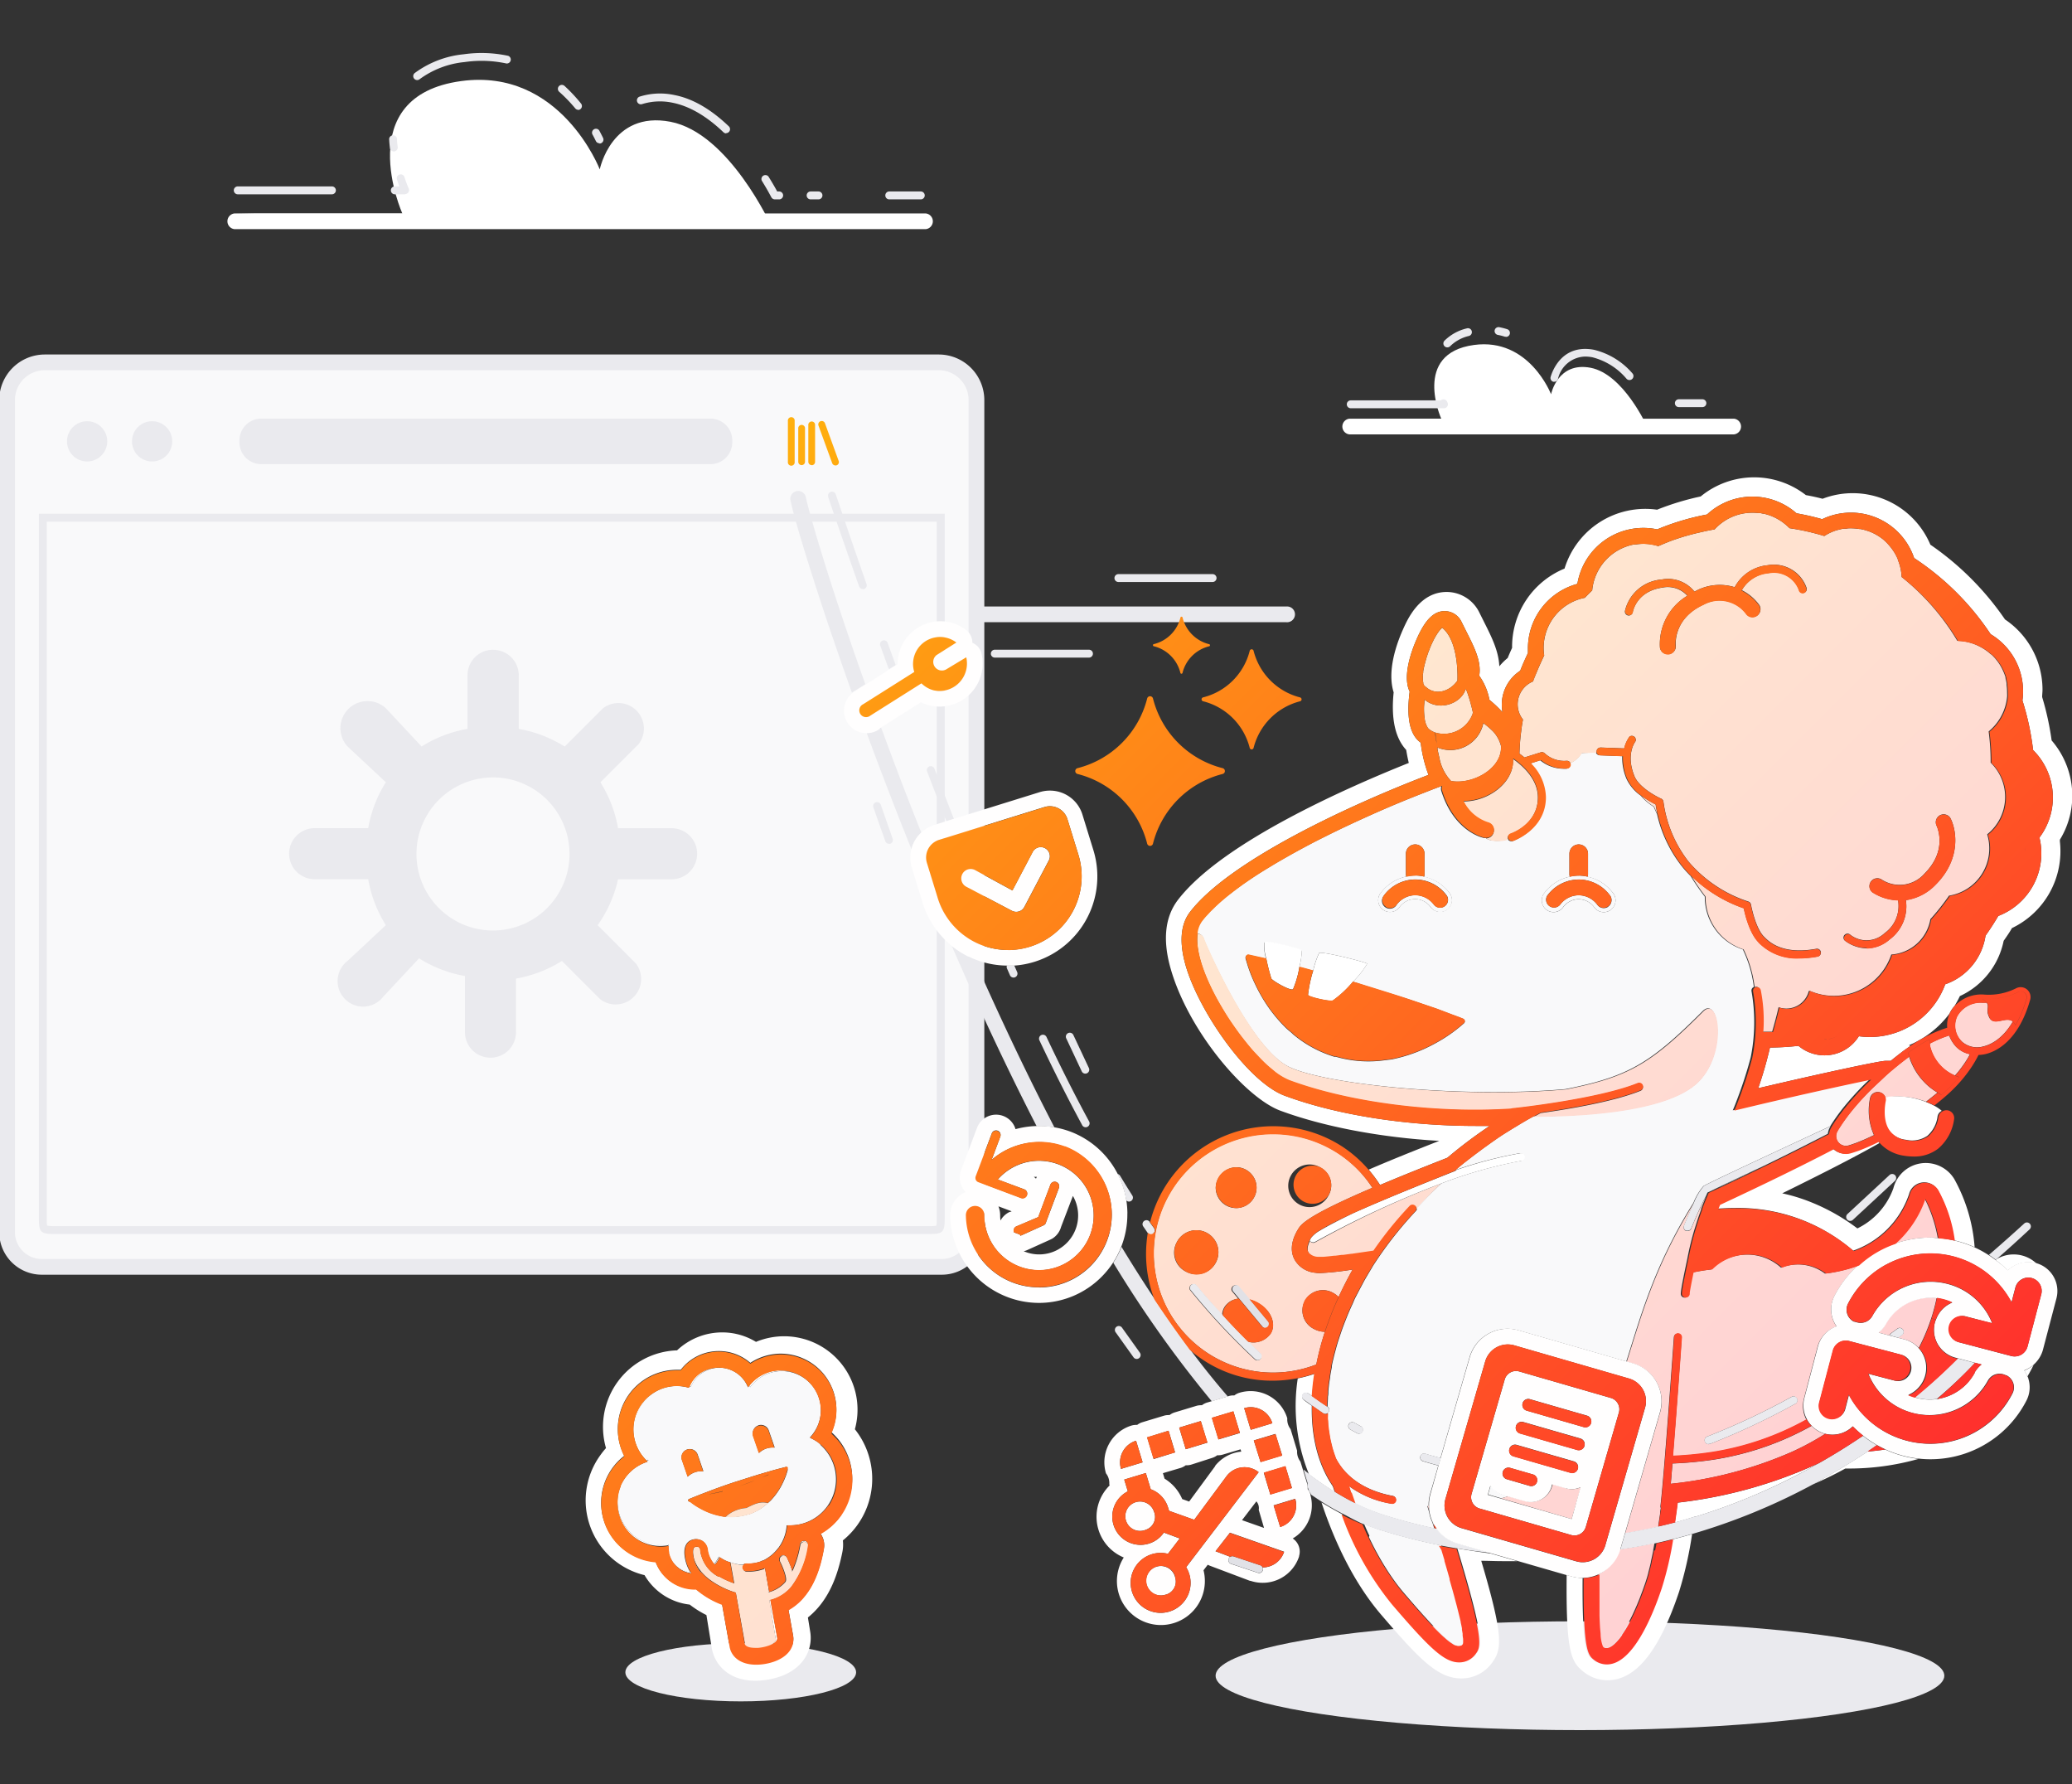 <svg xmlns="http://www.w3.org/2000/svg" xmlns:xlink="http://www.w3.org/1999/xlink" viewBox="0 0 352 303"><rect x="0" y="0" width="352" height="303" fill="#333333" stroke="none"/><defs><style>.cls-1{fill:none}.cls-2{fill:#eaeaee}.cls-3{fill:#f9f9fa}.cls-4{fill:#fff}.cls-5{fill:url(#linear-gradient)}.cls-6{fill:url(#linear-gradient-2)}.cls-7{fill:url(#linear-gradient-3)}.cls-8{fill:url(#linear-gradient-4)}.cls-9{fill:url(#linear-gradient-5)}.cls-10{fill:url(#linear-gradient-6)}.cls-11{fill:url(#linear-gradient-7)}.cls-12{fill:url(#linear-gradient-8)}.cls-13{fill:url(#linear-gradient-9)}.cls-14{fill:url(#linear-gradient-10)}.cls-15{fill:url(#linear-gradient-11)}.cls-16{fill:url(#linear-gradient-12)}.cls-17{fill:url(#linear-gradient-13)}.cls-18{fill:url(#linear-gradient-14)}.cls-19{fill:url(#linear-gradient-15)}.cls-20{fill:url(#linear-gradient-16)}.cls-21{fill:url(#linear-gradient-17)}.cls-22{fill:url(#linear-gradient-18)}.cls-23{fill:url(#linear-gradient-19)}.cls-24{fill:url(#linear-gradient-20)}.cls-25{fill:url(#linear-gradient-21)}.cls-26{fill:url(#linear-gradient-22)}.cls-27{fill:#fffefe}.cls-28{fill:#e1e1e6}.cls-29{fill:url(#linear-gradient-23)}.cls-30{fill:url(#linear-gradient-24)}.cls-31{fill:url(#linear-gradient-25)}.cls-32{fill:url(#linear-gradient-26)}.cls-33{fill:url(#linear-gradient-27)}</style><linearGradient id="linear-gradient" x1="106.6" x2="340.88" y1="57.45" y2="291.73" gradientUnits="userSpaceOnUse"><stop offset="0" stop-color="#fffbcc"/><stop offset="1" stop-color="#ffc9d5"/></linearGradient><linearGradient id="linear-gradient-2" x1="140.51" x2="374.79" y1="23.54" y2="257.82" xlink:href="#linear-gradient"/><linearGradient id="linear-gradient-3" x1="132.38" x2="366.66" y1="31.67" y2="265.96" xlink:href="#linear-gradient"/><linearGradient id="linear-gradient-4" x1="83.72" x2="318.01" y1="80.33" y2="314.61" xlink:href="#linear-gradient"/><linearGradient id="linear-gradient-5" x1="95.36" x2="329.65" y1="68.68" y2="302.97" xlink:href="#linear-gradient"/><linearGradient id="linear-gradient-6" x1="91.84" x2="326.12" y1="72.21" y2="306.49" xlink:href="#linear-gradient"/><linearGradient id="linear-gradient-7" x1="74.39" x2="308.67" y1="89.66" y2="323.94" xlink:href="#linear-gradient"/><linearGradient id="linear-gradient-8" x1="86.16" x2="320.45" y1="77.88" y2="312.17" xlink:href="#linear-gradient"/><linearGradient id="linear-gradient-9" x1="84.93" x2="319.21" y1="79.12" y2="313.4" xlink:href="#linear-gradient"/><linearGradient id="linear-gradient-10" x1="111.1" x2="345.39" y1="52.95" y2="287.23" xlink:href="#linear-gradient"/><linearGradient id="linear-gradient-11" x1="75.29" x2="309.58" y1="88.76" y2="323.04" xlink:href="#linear-gradient"/><linearGradient id="linear-gradient-12" x1="120.43" x2="354.72" y1="43.61" y2="277.9" xlink:href="#linear-gradient"/><linearGradient id="linear-gradient-13" x1="170.13" x2="404.42" y1="-6.08" y2="228.2" xlink:href="#linear-gradient"/><linearGradient id="linear-gradient-14" x1="154.01" x2="388.29" y1="10.04" y2="244.32" xlink:href="#linear-gradient"/><linearGradient id="linear-gradient-15" x1="148" x2="382.28" y1="16.05" y2="250.33" xlink:href="#linear-gradient"/><linearGradient id="linear-gradient-16" x1="144.76" x2="379.04" y1="19.29" y2="253.58" xlink:href="#linear-gradient"/><linearGradient id="linear-gradient-17" x1="141.22" x2="375.5" y1="22.83" y2="257.12" xlink:href="#linear-gradient"/><linearGradient id="linear-gradient-18" x1="142.83" x2="377.12" y1="21.21" y2="255.5" xlink:href="#linear-gradient"/><linearGradient id="linear-gradient-19" x1="141.66" x2="375.94" y1="22.39" y2="256.67" xlink:href="#linear-gradient"/><linearGradient id="linear-gradient-20" x1="158.1" x2="392.38" y1="5.95" y2="240.24" xlink:href="#linear-gradient"/><linearGradient id="linear-gradient-21" x1="147.8" x2="382.08" y1="16.25" y2="250.53" xlink:href="#linear-gradient"/><linearGradient id="linear-gradient-22" x1="163.23" x2="397.52" y1=".81" y2="235.1" xlink:href="#linear-gradient"/><linearGradient id="linear-gradient-23" x1="14.17" x2="248.45" y1="149.88" y2="384.17" xlink:href="#linear-gradient"/><linearGradient id="linear-gradient-24" x1="12.58" x2="246.86" y1="151.47" y2="385.76" xlink:href="#linear-gradient"/><linearGradient id="linear-gradient-25" x1="-37.77" x2="383.95" y1="-84.84" y2="336.89" gradientUnits="userSpaceOnUse"><stop offset=".19" stop-color="#ffe900"/><stop offset="1" stop-color="#ff0039"/></linearGradient><linearGradient id="linear-gradient-26" x1="17.23" x2="251.52" y1="146.82" y2="381.1" xlink:href="#linear-gradient"/><linearGradient id="linear-gradient-27" x1="-112.87" x2="285.53" y1="12.53" y2="410.94" xlink:href="#linear-gradient-25"/></defs><title>Artboard 1</title><g id="Layer_1" data-name="Layer 1"><rect width="352" height="303" class="cls-1"/></g><g id="Layer_2" data-name="Layer 2"><g id="UNI"><ellipse cx="268.41" cy="284.61" class="cls-2" rx="61.9" ry="9.24"/><path d="M218.54,105.68h-92.3a1.34,1.34,0,0,1,0-2.67h92.3a1.34,1.34,0,1,1,0,2.67Z" class="cls-2"/><path d="M206.07,98.85H190a.67.67,0,1,1,0-1.34h16a.67.67,0,1,1,0,1.34Z" class="cls-2"/><path d="M185.08,111.69H169a.67.67,0,1,1,0-1.34h16a.67.67,0,1,1,0,1.34Zm-26.72,0h-4a.67.67,0,0,1,0-1.34h4a.67.67,0,0,1,0,1.34Zm-9.35,0h-1.34a.67.67,0,1,1,0-1.34H149a.67.67,0,1,1,0,1.34Zm-13.36,0h-16a.67.67,0,0,1,0-1.34h16a.67.67,0,0,1,0,1.34Zm-26.72,0h-4a.67.67,0,1,1,0-1.34h4a.67.67,0,1,1,0,1.34Zm-9.35,0H98.24a.67.67,0,1,1,0-1.34h1.34a.67.67,0,1,1,0,1.34Zm-13.36,0h-16a.67.67,0,1,1,0-1.34h16a.67.67,0,1,1,0,1.34Zm-26.72,0h-4a.67.67,0,1,1,0-1.34h4a.67.67,0,1,1,0,1.34Zm-9.35,0H48.81a.67.67,0,1,1,0-1.34h1.34a.67.67,0,0,1,0,1.34Z" class="cls-2"/><path d="M7.24,215.17a5.9,5.9,0,0,1-6-5.74V67.95a6.41,6.41,0,0,1,6.4-6.4H159.48a6.41,6.41,0,0,1,6.4,6.4V209.43a5.9,5.9,0,0,1-6,5.74Z" class="cls-3"/><path d="M159.48,62.88a5.07,5.07,0,0,1,5.07,5.07V209.43a4.56,4.56,0,0,1-4.7,4.4H7.24a4.56,4.56,0,0,1-4.7-4.4V67.95a5.07,5.07,0,0,1,5.07-5.07H159.48m0-2.67H7.61A7.75,7.75,0,0,0-.13,67.95V209.43a7.23,7.23,0,0,0,7.37,7.07H159.85a7.23,7.23,0,0,0,7.37-7.07V67.95a7.75,7.75,0,0,0-7.74-7.74Z" class="cls-2"/><g id="Layer_8" data-name="Layer 8"><path d="M159.14,88.6V207a5.82,5.82,0,0,1-.07,1.18,5.8,5.8,0,0,1-1.18.07H9.2A5.8,5.8,0,0,1,8,208.16,5.82,5.82,0,0,1,7.95,207V88.6h151.2m1.34-1.34H6.61V207c0,2.27.32,2.59,2.59,2.59h148.7c2.27,0,2.59-.32,2.59-2.59V87.26Z" class="cls-2"/></g><g id="Layer_3" data-name="Layer 3"><circle cx="14.8" cy="74.96" r="3.42" class="cls-2"/></g><g id="Layer_5" data-name="Layer 5"><circle cx="25.84" cy="74.96" r="3.42" class="cls-2"/></g><g id="Layer_6" data-name="Layer 6"><path d="M120.7,78.83H44.38a3.7,3.7,0,0,1-3.7-3.7v-.33a3.7,3.7,0,0,1,3.7-3.7H120.7a3.7,3.7,0,0,1,3.7,3.7v.33A3.7,3.7,0,0,1,120.7,78.83Z" class="cls-2"/></g><path d="M83.36,180.45a5.07,5.07,0,0,1-5.07-5.07v-8.93a22.27,22.27,0,0,1-6.94-2.7l-5.66,6.06a4.79,4.79,0,0,1-1,1,5.07,5.07,0,0,1-6.08-8.11l6-5.61a22.25,22.25,0,0,1-2.7-6.95h-8.5a5.07,5.07,0,1,1,0-10.13H62a22.25,22.25,0,0,1,2.7-6.94l-6.06-5.66a5.33,5.33,0,1,1,7.52-7.55l5.68,6.08a22.28,22.28,0,0,1,6.95-2.7v-8.5a5.07,5.07,0,1,1,10.13,0v8.5a22.27,22.27,0,0,1,7,2.71l6.09-6.09a5.06,5.06,0,0,1,7.17,7L102.93,133a22.28,22.28,0,0,1,2.71,7h8.5a5.07,5.07,0,0,1,0,10.13h-8.52a22.27,22.27,0,0,1-3.1,7l6.07,6.07a5.11,5.11,0,0,1,.07,6.16,5.06,5.06,0,0,1-7.09,1l-6.17-6.16a22.26,22.26,0,0,1-7,2.71v8.5A5.07,5.07,0,0,1,83.36,180.45Zm.43-47.68A12.27,12.27,0,1,0,96.07,145,12.29,12.29,0,0,0,83.8,132.77Z" class="cls-2"/><path d="M83.8,110.37a4.33,4.33,0,0,1,4.33,4.33v9.1a21.67,21.67,0,0,1,7.8,3l6.5-6.5a4.33,4.33,0,0,1,6.07,6.07l-6.5,6.5a21.67,21.67,0,0,1,3,7.8h9.1a4.33,4.33,0,1,1,0,8.67H105a21.67,21.67,0,0,1-3.47,7.8l6.5,6.5a4.33,4.33,0,0,1-6.07,6.07l-6.5-6.5a21.67,21.67,0,0,1-7.8,3v9.1a4.33,4.33,0,0,1-8.67,0v-9.54a21.67,21.67,0,0,1-7.8-3l-6.07,6.5a4.33,4.33,0,1,1-6.07-6.07l6.5-6.07a21.67,21.67,0,0,1-3-7.8h-9.1a4.33,4.33,0,0,1,0-8.67h9.1a21.67,21.67,0,0,1,3-7.8l-6.5-6.07a4.6,4.6,0,0,1,6.5-6.5l6.07,6.5a21.67,21.67,0,0,1,7.8-3v-9.1a4.33,4.33,0,0,1,4.33-4.33m0,47.68a13,13,0,1,0-13-13,13,13,0,0,0,13,13m0-49.14a5.8,5.8,0,0,0-5.8,5.8v7.91A23,23,0,0,0,71.92,125l-5.26-5.64a6.06,6.06,0,1,0-8.6,8.53l5.67,5.3a23,23,0,0,0-2.36,6.08H53.45a5.8,5.8,0,0,0,0,11.59h7.91a23,23,0,0,0,2.36,6.08l-5.58,5.21a5.8,5.8,0,1,0,8.13,8.13l5.21-5.59A23,23,0,0,0,77.57,167v8.34a5.8,5.8,0,0,0,11.59,0v-7.91a23,23,0,0,0,6.11-2.39l5.69,5.69.16.14a5.75,5.75,0,0,0,3.47,1.16,5.8,5.8,0,0,0,4.64-9.27l-.14-.16L103.45,157a23,23,0,0,0,2.73-6.15h8a5.8,5.8,0,1,0,0-11.59h-7.91a23,23,0,0,0-2.39-6.11l5.69-5.69.14-.16a5.8,5.8,0,0,0-8.12-8.12l-.16.14L95.7,125a23,23,0,0,0-6.11-2.39V114.7a5.8,5.8,0,0,0-5.8-5.8Zm0,47.68A11.54,11.54,0,1,1,95.34,145,11.55,11.55,0,0,1,83.8,156.59Z" class="cls-3"/><path d="M39.87,36.26H68.35s-8.91-19.92,10-22.49c16.88-2.29,23.54,15,23.54,15s2-10,12-8.09,17.2,17.81,17.2,17.81h24.8" class="cls-4"/><path d="M156.43,33.86h-5.36a.67.67,0,1,1,0-1.34h5.36a.67.67,0,1,1,0,1.34Zm-17.38,0h-1.34a.67.67,0,1,1,0-1.34h1.34a.67.67,0,1,1,0,1.34Zm-6.68,0h-.74a.69.69,0,0,1-.6-.37c-.15-.28-.69-1.32-1.6-2.78a.67.67,0,0,1,1.13-.71c.71,1.14,1.2,2,1.47,2.52h.34a.67.67,0,1,1,0,1.34ZM68.84,33H67.07a.67.67,0,1,1,0-1.34h.78c-.13-.33-.27-.75-.43-1.23a.67.67,0,0,1,1.27-.41c.4,1.25.75,2,.75,2a.67.67,0,0,1-.61.94ZM56.39,33h-16a.67.67,0,0,1,0-1.34h16a.67.67,0,1,1,0,1.34ZM66.9,25.72a.67.67,0,0,1-.66-.59c-.05-.45-.1-.91-.12-1.37a.67.67,0,1,1,1.33-.08c0,.44.06.87.12,1.29a.67.67,0,0,1-.58.74Zm34.93-1.39a.67.67,0,0,1-.6-.37c-.16-.33-.36-.73-.6-1.16a.67.67,0,0,1,1.17-.64c.25.46.46.87.63,1.22a.67.67,0,0,1-.6,1Zm21.53-1.68a.67.67,0,0,1-.46-.19c-2.89-2.76-5.78-4.43-8.59-5a10.26,10.26,0,0,0-5.19.21.67.67,0,1,1-.42-1.27,11.57,11.57,0,0,1,5.86-.26c3.07.59,6.18,2.37,9.26,5.32a.67.67,0,0,1-.46,1.15Zm-25.12-4a.67.67,0,0,1-.52-.25A25.77,25.77,0,0,0,95,15.59a.67.67,0,1,1,.9-1,27.06,27.06,0,0,1,2.81,3,.67.67,0,0,1-.52,1.09ZM70.87,13.6a.67.67,0,0,1-.42-1.19,16.71,16.71,0,0,1,8.31-3.19,21.5,21.5,0,0,1,7.56.26.67.67,0,0,1-.29,1.3,20.09,20.09,0,0,0-7.09-.24,15.41,15.41,0,0,0-7.65,2.91A.67.67,0,0,1,70.87,13.6Z" class="cls-2"/><path d="M157.25,38.92h0l-117.39,0a1.34,1.34,0,0,1,0-2.67h0l117.39,0a1.34,1.34,0,0,1,0,2.67Z" class="cls-4"/><path d="M229,71.1h15.84s-5-11.08,5.57-12.51c9.38-1.28,13.09,8.37,13.09,8.37s1.11-5.56,6.7-4.5,9.56,9.9,9.56,9.9h13.79" class="cls-4"/><path d="M245.31,69.34H229.47a.67.67,0,1,1,0-1.34h15.31a.67.67,0,0,1,1.07.24l.07.16a.67.67,0,0,1-.61.94Zm43.9-.19h-4a.67.67,0,1,1,0-1.34h4a.67.67,0,1,1,0,1.34Zm-25.14-4.31-.19,0a.67.67,0,0,1-.45-.83c.33-1.11,1.74-4.75,5.88-4.75a8,8,0,0,1,1.49.15,12.51,12.51,0,0,1,6.52,4,.67.67,0,1,1-1,.92,11.24,11.24,0,0,0-5.8-3.65,6.69,6.69,0,0,0-1.24-.12,4.85,4.85,0,0,0-4.6,3.79A.67.67,0,0,1,264.06,64.84ZM245.87,59a.67.67,0,0,1-.48-1.13,8,8,0,0,1,3.77-2.09.67.67,0,1,1,.35,1.29,6.7,6.7,0,0,0-3.15,1.73A.67.67,0,0,1,245.87,59Zm10-1.81a.66.66,0,0,1-.21,0,9.93,9.93,0,0,0-1.21-.31.67.67,0,0,1-.53-.78.67.67,0,0,1,.78-.53,11.29,11.29,0,0,1,1.37.35.67.67,0,0,1-.21,1.3Z" class="cls-2"/><path d="M294.55,73.78h0l-65.28,0a1.34,1.34,0,0,1,0-2.67h0l65.28,0a1.34,1.34,0,0,1,0,2.67Z" class="cls-4"/><ellipse cx="125.84" cy="284.03" class="cls-2" rx="19.6" ry="4.94"/></g><path d="M201.46,248.82h-.2a2.67,2.67,0,0,1-.87.45l-3,.89.28.93a7.53,7.53,0,0,1,3,3.47l1.18.42,4.41-6,0-.06a6.47,6.47,0,0,1,4.44-2.42l-.12-.39-3,.89a2.67,2.67,0,0,1-.77.12h-.2a2.67,2.67,0,0,1-.87.45l-3.67,1.11A2.67,2.67,0,0,1,201.46,248.82Z" class="cls-1"/><path d="M287.94,257.62l.15,0-.15,0Z" class="cls-1"/><path d="M170,207.34a3.42,3.42,0,0,1,1.55-1.46l.09,0,.25-.11-2.24-.84a4.2,4.2,0,0,1,.28,1.54A6.61,6.61,0,0,0,170,207.34Z" class="cls-1"/><path d="M208.76,237.14a2.67,2.67,0,0,1,.77-.12h.2a2.67,2.67,0,0,1,.87-.45,6.51,6.51,0,0,1,8.12,4.34,2.68,2.68,0,0,0,.56,1.84l1.11,3.67a2.68,2.68,0,0,0,.56,1.84l.42,1.37,1,.79a30.77,30.77,0,0,1-1.94-16.37,21.88,21.88,0,0,1-4.19.41,21.16,21.16,0,0,1-14.07-5.26q3.14,4.2,6.39,8Z" class="cls-1"/><path d="M329.76,174.91c.37-.14.72-.26,1.06-.37a4.79,4.79,0,0,1,.45-2.47,16.64,16.64,0,0,1-6.94,5.45l.24.12c.27-.19.55-.37.81-.54A23.89,23.89,0,0,1,329.76,174.91Z" class="cls-1"/><path d="M178.73,210.37l-.27.14-4,1.81a2.67,2.67,0,0,1-.59.19,6.62,6.62,0,0,0,8.36-9.39l-2,5.23A3.45,3.45,0,0,1,178.73,210.37Z" class="cls-1"/><path d="M213.71,255.47a2.66,2.66,0,0,1-.29-.47L211,258.19l3.77,1.32-.93-3.08A2.67,2.67,0,0,1,213.71,255.47Z" class="cls-1"/><path d="M175.65,199.89a3.41,3.41,0,0,1,.35.26,3.41,3.41,0,0,1,.15-.31Z" class="cls-1"/><path d="M271.8,277.71a6.23,6.23,0,0,0,.39,1.95A6.23,6.23,0,0,1,271.8,277.71Z" class="cls-4"/><path d="M272.87,280l-.21,0,.16,0Z" class="cls-4"/><path d="M271.55,267.38h0c0,.42,0,.84,0,1.25C271.55,268.22,271.55,267.8,271.55,267.38Z" class="cls-4"/><path d="M238.64,270.72h0l.95,1.1-.95-1.1Z" class="cls-4"/><circle cx="248.65" cy="279.3" class="cls-4" transform="translate(-125.29 280.96) rotate(-48.58)"/><path d="M284.53,258.59q1.73-.45,3.41-1v0l.15,0A103.63,103.63,0,0,0,309,248.51a78.28,78.28,0,0,1-24,6.71C284.84,256.4,284.69,257.51,284.53,258.59Z" class="cls-4"/><path d="M289.58,203.78l.29-.69,0,0Z" class="cls-4"/><path d="M280.15,92.45a8.68,8.68,0,0,0-1-.08h0a8.64,8.64,0,0,0-1.19.1,6.76,6.76,0,0,1,2.19,0Z" class="cls-4"/><path d="M277.64,92.51a8.68,8.68,0,0,0-6.56,5.39A8.68,8.68,0,0,1,277.64,92.51Z" class="cls-4"/><path d="M226.93,247.54l0-.07,0,.06Z" class="cls-4"/><path d="M269.25,101.56q.61-.64,1.25-1.25-.64.61-1.25,1.25a8.68,8.68,0,0,0-7,8.52h0A8.68,8.68,0,0,1,269.25,101.56Z" class="cls-4"/><path d="M248,279.62h-.14Z" class="cls-4"/><path d="M315.6,214.95c-.47.18-1,.35-1.47.5.5-.15,1-.31,1.44-.48Z" class="cls-4"/><path d="M297.67,87h0a8.58,8.58,0,0,1,1,.06A8.59,8.59,0,0,0,297.67,87Z" class="cls-4"/><path d="M284,91.82a39.76,39.76,0,0,1,4.77-1.46A39.75,39.75,0,0,0,284,91.82Z" class="cls-4"/><path d="M226.29,232l0,.21,0-.22Z" class="cls-4"/><path d="M302.18,175.16l-1.16,0h0Z" class="cls-4"/><polygon points="340.8 119.15 340.8 119.15 340.8 119.15 340.8 119.15" class="cls-4"/><polygon points="326.89 203.48 326.88 203.5 326.89 203.48 326.89 203.48" class="cls-4"/><path d="M326.37,204.92a18.15,18.15,0,0,1-4.59,6.36h0A18.06,18.06,0,0,0,326.37,204.92Z" class="cls-4"/><path d="M309.83,91a8.72,8.72,0,0,1,2.15-1A8.72,8.72,0,0,0,309.83,91Z" class="cls-4"/><path d="M314.4,89.71c-.26,0-.5,0-.75.05.25,0,.5-.05.75-.05Z" class="cls-4"/><polygon points="322.85 96.46 322.84 96.46 322.84 96.45 322.85 96.46" class="cls-4"/><path d="M262.22,110.16a8.92,8.92,0,0,0,.1,1.18c-.19.38-.36.77-.54,1.16.18-.39.35-.78.54-1.16A8.92,8.92,0,0,1,262.22,110.16Z" class="cls-4"/><path d="M242.58,123.59a1.33,1.33,0,0,0,.28.3,3.62,3.62,0,0,0,.48.31,3.62,3.62,0,0,1-.48-.31A1.33,1.33,0,0,1,242.58,123.59Z" class="cls-4"/><path d="M242.29,116.72a2.88,2.88,0,0,1-.26-.21,1.2,1.2,0,0,1-.22-.41,1.2,1.2,0,0,0,.22.41A2.9,2.9,0,0,0,242.29,116.72Z" class="cls-4"/><path d="M310.32,176.51c-.13,0-.25,0-.38,0h0C310.07,176.54,310.19,176.52,310.32,176.51Z" class="cls-4"/><path d="M331.68,221.2l-.05,0v.05Z" class="cls-4"/><path d="M328.87,224.1v0c-.25,0-.5-.05-.76-.1Z" class="cls-4"/><path d="M282.15,269.67c-1.62,4.85-5,13-9.33,13a3.49,3.49,0,0,1-2.19-.76c-1-.81-1.87-1.49-1.77-13.91h0a6.72,6.72,0,0,1-1.87-.26l-.84-.24c-.13,13.3.78,14.8,2.92,16.48a6.46,6.46,0,0,0,4,1.4c4.81,0,8.79-4.91,12.17-15a65.18,65.18,0,0,0,2.22-9.82q-1.69.49-3.43.92A58,58,0,0,1,282.15,269.67Z" class="cls-4"/><path d="M317.26,246.54c-2.82,1.87-6,3.77-9.34,5.59a58.71,58.71,0,0,0,5.57-2.71h.26a43.41,43.41,0,0,0,12.2-1.64,18.31,18.31,0,0,1-5.69-1.59Q318.8,246.41,317.26,246.54Z" class="cls-4"/><path d="M341.11,215.8a4.94,4.94,0,0,1,4.72-1.25l.15.06a5.65,5.65,0,0,0-6.71-.8L339,214A18.26,18.26,0,0,1,341.11,215.8Z" class="cls-4"/><path d="M344.42,233.79c.39-.66.75-1.32,1.07-2a4.92,4.92,0,0,1-1.61,1A4.94,4.94,0,0,1,344.42,233.79Z" class="cls-4"/><path d="M318.81,194a34.51,34.51,0,0,1-3.2,1.39l-1,.33-.37.11a3,3,0,0,1-2.82-.71c-7.64,4-16.45,8.11-19.32,9.45l-.29.71q1.52-.11,3-.11a29.86,29.86,0,0,1,20,7.25,15.39,15.39,0,0,0,9.5-9.59,2.67,2.67,0,0,1,4.87-.74,24.63,24.63,0,0,1,2.8,8.57,18.3,18.3,0,0,1,3.48,1.17A28.12,28.12,0,0,0,332,200.25a5.67,5.67,0,0,0-10.34,1.56,12.12,12.12,0,0,1-6.12,6.83,34,34,0,0,0-7.69-4.38,30,30,0,0,0-5.08-1.58c6.09-3,12.06-6,16.52-8.54l-.23-.28Z" class="cls-4"/><path d="M317.62,173.42l.66,0-.66,0h0Z" class="cls-4"/><path d="M294.83,207.84h0Z" class="cls-4"/><path d="M340.39,159.79c.49-.7,1-1.43,1.41-2.16a14.48,14.48,0,0,0,8.14-14.72l0-.29a14.21,14.21,0,0,0,2-9.21,14.38,14.38,0,0,0-3.4-7.65,48.28,48.28,0,0,0-1.61-7.37c0-.42.06-.84.06-1.26a14.4,14.4,0,0,0-6.37-11.92,49,49,0,0,0-12.68-12.7,14.32,14.32,0,0,0-18.31-7.8c-.94-.24-1.89-.45-2.84-.62a14.31,14.31,0,0,0-17.87.23,45.59,45.59,0,0,0-7.41,2.25,14.34,14.34,0,0,0-15.72,10,14.36,14.36,0,0,0-8.91,13.27q0,.1,0,.2-.39.85-.75,1.72a9.86,9.86,0,0,0-1.42,1.41c-.11-2.61-1.32-5-2.59-7.53l-.78-1.56a6.2,6.2,0,0,0-5.56-3.54c-4.58,0-6.64,4.59-7.41,6.31-1.14,2.54-2.75,7.11-1.61,10.74-.46,4.46.25,7.74,2.13,9.78q.19,1.16.44,2.21c-10,4-31.63,13.4-39.2,23.24-2.23,2.9-2.65,6.85-1.24,11.75,3.06,10.65,12.69,21.87,18.62,24.07,7.38,2.73,17.14,4.57,27,5.13-4.91,1.92-8.84,3.52-12,4.89a22.59,22.59,0,0,1,1.94,2.6c3.06-1.29,6.81-2.81,11.43-4.62a80.55,80.55,0,0,1,7.19-5.41l-2.35,0c-11.83,0-23.66-1.87-32.46-5.13C212,183.78,203.68,171.8,201.43,164c-1.13-3.93-.88-7,.73-9.1,6.76-8.78,27.32-18.25,40.52-23.29a23.45,23.45,0,0,1-1.33-5.48l-.13-.1c-1.73-1.33-2.31-4.21-1.74-8.56-1.3-2.72.41-7.19,1.28-9.13,1.41-3.14,2.86-4.55,4.68-4.55a3.18,3.18,0,0,1,2.87,1.87l.79,1.58c1.42,2.81,2.59,5.14,2.2,7.53a10.24,10.24,0,0,1,1.73,4.09,21.48,21.48,0,0,1,2.22,2.1,6.79,6.79,0,0,1-.12-1.27,6.87,6.87,0,0,1,3.13-5.77c.39-1,.83-2,1.31-3,0-.28,0-.54,0-.8a11.36,11.36,0,0,1,8.35-10.94L268,99a11.36,11.36,0,0,1,13.53-9.09A42.5,42.5,0,0,1,290,87.38a11.32,11.32,0,0,1,15.2-.2,42.92,42.92,0,0,1,4.36,1,11.32,11.32,0,0,1,15.62,6.6,45.75,45.75,0,0,1,13,12.93,11.3,11.3,0,0,1,5.51,9.72,10.85,10.85,0,0,1-.11,1.54,45.18,45.18,0,0,1,1.81,8.42,11.33,11.33,0,0,1,1.08,14.87,11,11,0,0,1,.24,1.31,11.4,11.4,0,0,1-7.23,12c-.68,1.15-1.4,2.27-2.17,3.35a10.35,10.35,0,0,1-6.85,8.26A13.63,13.63,0,0,1,315.79,176a6.87,6.87,0,0,1-10.26,1.63,45.61,45.61,0,0,1-4.84.29c-.54,2.32-1.2,4.63-2,6.91,9.76-2.3,20.23-4.57,21.56-4.65h.39c.19,0,.38,0,.56,0l.48-.39.76-.6.7-.54c.51-.39,1-.71,1.4-1l-.24-.12a16.64,16.64,0,0,0,6.94-5.45l0-.05a5.07,5.07,0,0,1,.78-1.14,16.45,16.45,0,0,0,.93-1.71A13.23,13.23,0,0,0,340.39,159.79Z" class="cls-4"/><path d="M344.48,130.46a8.74,8.74,0,0,0-1.68-1.79h0A8.74,8.74,0,0,1,344.48,130.46Z" class="cls-4"/><path d="M343.43,141.63a8.68,8.68,0,0,1,.6,2.25q.05.41.06.81,0-.4-.06-.81A8.67,8.67,0,0,0,343.43,141.63Z" class="cls-4"/><path d="M346,135.41a8.76,8.76,0,0,0-.32-2.31,8.76,8.76,0,0,1,.32,2.31Z" class="cls-4"/><path d="M315.53,173.19a11.08,11.08,0,0,1-1.24-.29l-.11,0,.11,0A11.11,11.11,0,0,0,315.53,173.19Z" class="cls-4"/><path d="M310.71,176.47A4.14,4.14,0,0,0,312,176,4.15,4.15,0,0,1,310.71,176.47Z" class="cls-4"/><path d="M225.53,238.77s0,.09,0,.13h0S225.53,238.81,225.53,238.77Z" class="cls-4"/><path d="M261,114.16c-.22.53-.44,1.07-.64,1.61a4.23,4.23,0,0,0-1.05.63,4.23,4.23,0,0,1,1.05-.63C260.61,115.23,260.83,114.69,261,114.16Z" class="cls-4"/><path d="M222.43,212.9h0a1.22,1.22,0,0,1-.16-.23A1.23,1.23,0,0,0,222.43,212.9Z" class="cls-4"/><path d="M258.25,125.42h0c.05-.54.12-1.07.19-1.6C258.37,124.35,258.31,124.88,258.25,125.42Z" class="cls-4"/><path d="M247.58,263c4.76,15.75,4.11,16.66,3.23,17.86A3.42,3.42,0,0,1,248,282.3c-2.54,0-5.08-2.46-11.41-9.84A51.49,51.49,0,0,1,228,257.18c-1.17-.62-2.34-1.29-3.5-2,1.93,5.82,5.11,13.17,10.08,19,6.63,7.74,9.72,10.89,13.68,10.89a6.39,6.39,0,0,0,5.22-2.66c1.67-2.29,2-4.36-1.84-17.32,1.19,0,2.38.06,3.56.06.86,0,1.71,0,2.56,0l-4.51-1.3Q250.47,263.48,247.58,263Z" class="cls-4"/><path d="M222.39,250.43q2.17,1.62,4.36,3c-.11-.35-.23-.71-.33-1-2.51-3.66-3.67-8.39-3.57-13.68-.46-.32-.93-.63-1.38-1a.67.67,0,0,1,.79-1.08l.67.46c.08-1.25.21-2.51.42-3.8a21.56,21.56,0,0,1-2.88.78A30.77,30.77,0,0,0,222.39,250.43Z" class="cls-4"/><path d="M249.31,197.19q-1,.77-1.89,1.55h0Q248.34,198,249.31,197.19Z" class="cls-4"/><path d="M284.13,248.57c-.1,1.24-.2,2.4-.29,3.45a68.69,68.69,0,0,0,20.52-5.41,45.36,45.36,0,0,0,5.69-3.07h0a4.9,4.9,0,0,1-2.29-1.36,49.62,49.62,0,0,1-17,5.79A63.61,63.61,0,0,1,284.13,248.57Z" class="cls-5"/><path d="M321.81,211.27a18.31,18.31,0,0,1,6.09-1.07c.43,0,.86,0,1.29.07a23.82,23.82,0,0,0-1.84-5.91h0c-.18-.37-.31-.62-.39-.75v0l0-.08v0s0,.14-.1.34v0l-.15.41,0,0c-.06.17-.14.36-.23.57v0A18.06,18.06,0,0,1,321.81,211.27Z" class="cls-6"/><path d="M329,220.44a8.65,8.65,0,0,0-8.56,4.25,5,5,0,0,1-1.35,1.63l1.89.5a.65.65,0,0,1,.24-.36l1.08-.78a.67.67,0,1,1,.79,1.08l-.62.45,1.12.29a4.9,4.9,0,0,1,2.37,1.44,33.25,33.25,0,0,0,2.11-5A29.5,29.5,0,0,0,329,220.44Z" class="cls-7"/><path d="M227.17,195.75a20.28,20.28,0,1,0-10.91,37.38,20.39,20.39,0,0,0,7.36-1.38,47.91,47.91,0,0,1,1.46-5.56,3.9,3.9,0,0,1-1.85-.47,3.47,3.47,0,1,1,3.31-6.09,3.94,3.94,0,0,1,.87.66c.72-1.56,1.51-3.12,2.39-4.67a48.09,48.09,0,0,1-5.6.61,4.11,4.11,0,0,1-.74-.06,4.48,4.48,0,0,1-3.52-2.22c-.55-1-.89-2.72.55-5.11.54-.9,1.38-2.27,12.66-7.1A20.15,20.15,0,0,0,227.17,195.75Zm-16.95,2.5a3.47,3.47,0,1,1-3.69,3.5A3.6,3.6,0,0,1,210.22,198.25Zm-10.38,12.9a3.74,3.74,0,1,1,1.62,4.82A3.6,3.6,0,0,1,199.84,211.14Zm16.09,15.24a3.58,3.58,0,0,1-3.94,1.49c.69.68,1.38,1.35,2.07,2a.67.67,0,0,1-.91,1,116,116,0,0,1-11-11.8.67.67,0,0,1,1-.84c1.47,1.8,3,3.52,4.47,5.18a2.77,2.77,0,0,1,.33-1.31,3.13,3.13,0,0,1,2.41-1.53l-1.06-1.27a.67.67,0,0,1,1-.86l1.88,2.25a5.68,5.68,0,0,1,1.36.52C215.82,222.38,216.85,224.7,215.93,226.38ZM225.72,203a3.62,3.62,0,1,1-1.3-4.65A3.42,3.42,0,0,1,225.72,203Z" class="cls-8"/><path d="M244.86,201A165.22,165.22,0,0,0,223.43,211a.65.65,0,0,1-.89-.24v0a3.7,3.7,0,0,0-.36,1,1.7,1.7,0,0,0,0,.69,1.25,1.25,0,0,0,.1.27,1.22,1.22,0,0,0,.16.23,2.23,2.23,0,0,0,1.44.63.59.59,0,0,0,.18,0h.26l.4,0h.19l.76-.07h0l1.07-.12.2,0,1.07-.14.25,0,1.33-.18h.09l3.69-.54a63.16,63.16,0,0,1,6.17-7.62.67.67,0,0,1,.94,0,.66.66,0,0,1,.19.44Q242.66,203.09,244.86,201Z" class="cls-9"/><path d="M224.72,208.72l-.27.16-.18.12c1.26-.68,3.26-1.73,5.76-3C227.86,207,226,208,224.72,208.72Z" class="cls-10"/><path d="M248.61,136.13l0,.05,0-.05Z" class="cls-3"/><path d="M255.24,253.81a3.67,3.67,0,0,1-2-1.5l-.44,1.52,2.26.65c.42-.12.83-.25,1.25-.38Z" class="cls-3"/><path d="M225.71,239.81a.64.64,0,0,1-.16.15c0,.39,0,.77,0,1.15s0,.49.05.74c0,.51.12,1,.19,1.5,0,.22.06.43.1.65.09.5.21,1,.33,1.47,0,.18.09.37.14.54.14.5.31,1,.49,1.46l0,.07c1,2,3.51,5.36,9.78,6.53a.67.67,0,0,1-.12,1.32h-.12a16.71,16.71,0,0,1-7.24-3c.11.37.22.72.34,1.1h0c.2.6.42,1.22.64,1.84a35.52,35.52,0,0,0,4.94,2c2.91.92,5.77,1.66,8.59,2.27l-.17-.54v0l-.16-.5a6.66,6.66,0,0,1-.55-1.75l-.3-1h.22a6.68,6.68,0,0,1,.23-2l1.41-4.89c-.9-.24-1.79-.48-2.68-.76a.67.67,0,0,1,.4-1.27c.87.28,1.76.51,2.65.75l4.94-17.11a6.71,6.71,0,0,1,8.31-4.58l18.32,5.29c2.39-7.47,4.64-16.11,11.4-26.94a9.93,9.93,0,0,1,1.71-2.85c.66-.47,15-7.12,21.54-10.17l.06-.1c.12-.2.31-.49.55-.85a34.52,34.52,0,0,1,2.1-2.79c1-1.19,2.11-2.41,3.25-3.53l.72-.68c-4.68.95-14.38,3.1-23.24,5.25.44-1,.83-2.08,1.21-3.11l.26-.74c.61-1.73,1.12-3.43,1.57-5.1a30.23,30.23,0,0,0,.15-11.24.66.66,0,0,1,.39-.76,20.39,20.39,0,0,0-1.87-6.37,9.32,9.32,0,0,1-6.46-8.87s0-.06,0-.1a39.69,39.69,0,0,1-2.42-3.51,19.82,19.82,0,0,1-1.51-1.68,22.2,22.2,0,0,1-4.18-8.8c-.19-.43-.4-.86-.57-1.28a8.73,8.73,0,0,1-2.21-1.89,7.3,7.3,0,0,1-2.4-2.82,9.05,9.05,0,0,1-.74-3.88l-3.85-.15a.67.67,0,0,1-.6-.44c-.81,0-1.64,0-2.49.06a4.22,4.22,0,0,1-2,1.75.65.65,0,0,1,.06.16.67.67,0,0,1-.57.75,5.22,5.22,0,0,1-.69,0,6.21,6.21,0,0,1-3.8-1.43l-1.7.54a8.36,8.36,0,0,1,2.54,5.74c0,5.54-5.52,7.44-5.58,7.46a.68.68,0,0,1-.21,0,.65.65,0,0,1-.55-.34,6,6,0,0,1-2.95.16,2.3,2.3,0,0,1-.81-.36l-.24,0c-.21,0-5.11-1.07-7.28-7.94a1.31,1.31,0,0,1,0-.88l-.67.25-.56.21-.93.36-.64.25-.92.36-.66.26-.92.37-.7.28-.92.38-.7.29-.93.39-.72.31-.91.39-.73.32-.92.41-.69.31-1.63.74-.91.42-.79.37-.85.4-.81.39-.83.4-.79.39-.84.42-.78.39-.83.42-.76.4-.83.44-.73.39-.84.46-.69.38-.85.48-.65.37-.9.52-.56.33-1.22.74-.32.19-1.23.77-.45.29-.86.57-.51.35-.74.51-.51.37-.68.5-.49.37-.63.49-.47.37-.59.49-.43.37-.55.49-.39.36-.52.51-.34.33-.51.55-.26.28c-.24.27-.46.54-.67.81h0a4.23,4.23,0,0,0-.78,1.9s0,.1,0,.15a1.29,1.29,0,0,1,1.17,1c0,.17,7.73,18.39,14.42,21.65,6.06,3,29.29,5.38,47,3.81,10.8-2.13,14.49-4.42,23.32-13.24,2.81-2.81,4.2,7.36-.94,12.17-4.35,4.07-15.5,5.64-27.74,5.68-1,.53-1.91,1.07-2.83,1.63l-.5.3q-1,.61-2,1.24l-.75.5q-1.44,1-2.81,2l-1.22.91-1.3,1q-1,.77-1.88,1.55a71.86,71.86,0,0,1,10.86-2.84.65.65,0,0,1,.22,1.29A77.53,77.53,0,0,0,244.86,201q-2.2,2.05-4.14,4.19a.66.66,0,0,1-.19.5,65.48,65.48,0,0,0-6.52,8.16c-.22.34-.45.67-.66,1s-.26.44-.39.66c-.43.7-.85,1.41-1.24,2.11-.16.29-.3.58-.46.87-.34.63-.67,1.27-1,1.9-.16.32-.29.64-.44,1-.28.6-.55,1.2-.8,1.79-.14.34-.27.67-.4,1-.23.58-.45,1.15-.65,1.72-.12.34-.23.68-.34,1-.19.56-.37,1.12-.53,1.68-.1.34-.18.67-.27,1-.15.55-.28,1.1-.41,1.64-.06.25-.11.5-.16.76l0,.22c-.11.54-.21,1.08-.29,1.61,0,.31-.09.62-.13.93q-.11.8-.17,1.58c0,.3,0,.59-.07.88,0,.52-.05,1-.06,1.55,0,0,0,.09,0,.14A.67.67,0,0,1,225.71,239.81Zm8.76-88a7.35,7.35,0,0,1,4.44-2.93,1.52,1.52,0,0,1-.07-.37V145a1.58,1.58,0,1,1,3.16,0v3.55a1.51,1.51,0,0,1-.07.37,7.35,7.35,0,0,1,4.44,2.93A2,2,0,0,1,243,154a3.3,3.3,0,0,0-2.6-1.3h0a3.32,3.32,0,0,0-2.58,1.28,2,2,0,1,1-3.36-2.18Zm14.37,21.79a.54.54,0,0,1-.14.21l-.48.41a25.29,25.29,0,0,1-3.17,2.29,29.91,29.91,0,0,1-3,1.6,26,26,0,0,1-5.5,1.8c-.48.08-.93.12-1.39.18h0l0,0a19.93,19.93,0,0,1-8.24-.61l-.13,0h0l-.12,0a19.93,19.93,0,0,1-7.22-4h0l0,0a5.89,5.89,0,0,1,.68-.16,3.42,3.42,0,0,0-.67.14c-.36-.31-.73-.59-1.07-.93a25,25,0,0,1-3.61-4.51,27.72,27.72,0,0,1-1.6-2.95,23.9,23.9,0,0,1-1.39-3.64l-.18-.6a.52.52,0,0,1,.31-.64.43.43,0,0,1,.24,0l1.93.43,0,0,1,.22a7,7,0,0,1-.29-2.74c.4-.38,6.17,1.11,6.35,1.38a13,13,0,0,1-.41,2.77l.67.17,1.67.46a15,15,0,0,1,1-3c.4-.38,8,1.53,8.18,1.8a15.11,15.11,0,0,1-2.43,3.07l.72.21c3,1,6,1.86,9.05,2.86l4.5,1.53,2.64,1c.6.22,1.21.44,1.81.69A.49.49,0,0,1,248.84,173.59Zm24.71-19a2,2,0,0,1-2.76-.57,3.3,3.3,0,0,0-2.6-1.3h0a3.31,3.31,0,0,0-2.58,1.28,2,2,0,0,1-3.36-2.18,7.35,7.35,0,0,1,4.44-2.93,1.52,1.52,0,0,1-.07-.37V145a1.58,1.58,0,0,1,3.16,0v3.55a1.51,1.51,0,0,1-.07.37,7.34,7.34,0,0,1,4.44,2.93A2,2,0,0,1,273.54,154.59Zm-44.41,87.29a.67.67,0,0,1,.91-.26l1.16.63a.67.67,0,0,1-.63,1.18l-1.18-.64A.67.67,0,0,1,229.13,241.89Z" class="cls-3"/><path d="M243.56,259h.09l-.07-.1c-.07-.13-.11-.27-.17-.41l.16.5Z" class="cls-11"/><path d="M266.06,252.73l-2.3-.66q0,.17-.08.35a3.68,3.68,0,0,1-4.56,2.51l-2.85-.82c-.41.13-.83.27-1.25.38L267,258l1.56-5.4a3.66,3.66,0,0,1-2.53.18Z" class="cls-12"/><path d="M271.55,267.38c0,.42,0,.84,0,1.25s0,.59,0,.88c0,.58,0,1.15,0,1.71s0,1.11,0,1.64,0,1,0,1.51v0c0,.73.05,1.4.09,2s.06.89.1,1.28a6.23,6.23,0,0,0,.39,1.95.45.45,0,0,0,.11.13h0a.84.84,0,0,0,.27.14l.1,0,.21,0,.13,0,.21-.05.15-.06.22-.11.16-.1.24-.18.17-.14.26-.25.17-.17.3-.34.15-.17c.15-.19.3-.39.46-.62l0-.07c.14-.2.28-.42.43-.65l.17-.27.32-.54.19-.35.3-.55.21-.41.29-.59.21-.45.29-.65.21-.48.3-.72.2-.5.32-.85.17-.45c.16-.44.32-.9.48-1.37v0c.17-.51.34-1.06.49-1.64v-.05c.15-.56.3-1.15.44-1.77l0-.1q.21-.91.4-1.87l0-.12c.08-.38.14-.77.22-1.16-1.94.42-3.94.78-6,1.08A6.72,6.72,0,0,1,271.55,267.38Z" class="cls-13"/><path d="M287.32,208.66a.67.67,0,0,1-.62.42.66.66,0,0,1-.25,0,.67.67,0,0,1-.37-.87c.45-1.09,1.07-2.57,1.68-3.86-6.76,10.83-9,19.46-11.4,26.94l1.08.31a6.71,6.71,0,0,1,4.58,8.31l-5.93,20.53q2.87-.47,5.63-1.11v-.09l0-.13c.1-.68.2-1.36.3-2v-.1c0-.29.08-.58.12-.87a.65.65,0,0,1-.06-.34c.64-5.36,2.26-28.44,2.28-28.67a.66.66,0,0,1,.71-.62.67.67,0,0,1,.62.71c0,.16-.8,11.43-1.5,20.08a62.2,62.2,0,0,0,6.31-.57,48.33,48.33,0,0,0,16.38-5.59,4.9,4.9,0,0,1-.43-3.56l2.31-8.79A5,5,0,0,1,312,225.3a5,5,0,0,1-.38-5.14,18.28,18.28,0,0,1,4-5.19c-.46.17-.94.33-1.44.48h0a24.91,24.91,0,0,1-4.15.86,7.66,7.66,0,0,0-7.46-1,8.6,8.6,0,0,0-11.86.3,31.12,31.12,0,0,0-3.18.51c-.37,1.79-.64,3.2-.66,3.53a.67.67,0,0,1-1.3.29c-.06-.19-.14-.45,1.08-6.15a47.68,47.68,0,0,1,1.32-5.32h0c.17-.54.34-1.07.51-1.59v0q.26-.75.52-1.46l0-.11q.25-.68.51-1.31l.07-.17.27-.66C289.24,204.21,288.17,206.56,287.32,208.66ZM290,244a120.56,120.56,0,0,0,14.41-6.78.67.67,0,0,1,.64,1.17,122,122,0,0,1-14.57,6.86A.67.67,0,0,1,290,244Z" class="cls-14"/><path d="M242.85,256.75a6.58,6.58,0,0,1-.08-1h-.22Z" class="cls-15"/><path d="M232.56,261.06q.55,1.16,1.16,2.32l.14.25q.61,1.13,1.29,2.24l.15.24q.7,1.13,1.47,2.21l.12.17c.55.77,1.14,1.51,1.75,2.22h0l.95,1.1.24.28.66.76.29.33.58.65.3.34.54.59.27.3.55.6.21.22.71.74.11.11.55.55.21.2.4.38.23.2.35.31.21.18.33.26.18.13.36.24.1.07a3.66,3.66,0,0,0,.41.21l.1,0,.27.08.12,0h.18a.77.77,0,0,0,.23-.05l.1,0a.78.78,0,0,0,.26-.23h0a.67.67,0,0,0,.08-.29s0-.07,0-.11a3.48,3.48,0,0,0,0-.4s0-.08,0-.12c0-.2,0-.43-.08-.68l0-.2q0-.31-.12-.67l0-.26c-.06-.31-.13-.64-.21-1l0-.1c-.07-.33-.15-.67-.24-1l-.09-.36-.25-1-.06-.24-.35-1.31-.09-.35-.3-1.09-.11-.38-.4-1.42,0-.16-.38-1.33-.1-.35-.39-1.33,0-.14-.45-1.49-.07-.24-.24-.78a95.47,95.47,0,0,1-10.29-2.63c-.92-.29-1.84-.64-2.76-1,.29.68.58,1.36.9,2Z" class="cls-3"/><path d="M235.05,154.58a2,2,0,0,0,2.77-.59,3.32,3.32,0,0,1,2.58-1.28h0A3.3,3.3,0,0,1,243,154a2,2,0,0,0,3.35-2.2,7.35,7.35,0,0,0-4.44-2.93,7,7,0,0,0-1.51-.18h0a7,7,0,0,0-1.51.18,7.35,7.35,0,0,0-4.44,2.93A2,2,0,0,0,235.05,154.58Zm0-2.41a6.66,6.66,0,0,1,5.39-2.8h0a6.66,6.66,0,0,1,5.39,2.8,1.34,1.34,0,0,1-2.24,1.46,4,4,0,0,0-3.15-1.59h0a4,4,0,0,0-3.14,1.58,1.34,1.34,0,1,1-2.24-1.45Z" class="cls-3"/><path d="M269.7,148.89a7,7,0,0,0-1.51-.18h0a7,7,0,0,0-1.51.18,7.35,7.35,0,0,0-4.44,2.93,2,2,0,0,0,3.36,2.18,3.31,3.31,0,0,1,2.58-1.28h0a3.3,3.3,0,0,1,2.6,1.3,2,2,0,0,0,3.35-2.2A7.34,7.34,0,0,0,269.7,148.89Zm3.48,5.14a1.34,1.34,0,0,1-1.84-.39,4,4,0,0,0-3.15-1.59h0a4,4,0,0,0-3.14,1.58,1.34,1.34,0,0,1-2.24-1.45,6.65,6.65,0,0,1,5.38-2.8h0a6.65,6.65,0,0,1,5.39,2.8A1.34,1.34,0,0,1,273.18,154Z" class="cls-3"/><path d="M289.36,171.79c-8.83,8.82-12.51,11.1-23.32,13.24-17.68,1.57-40.91-.85-47-3.81-6.69-3.26-14.39-21.48-14.42-21.65a1.29,1.29,0,0,0-1.17-1c-.43,2.94,1.13,7.3,3.52,11.57.41.72.84,1.45,1.28,2.16.67,1.07,1.39,2.11,2.12,3.11.49.67,1,1.31,1.5,1.93s1,1.21,1.53,1.76l.76.8c.51.52,1,1,1.5,1.42l.73.61a10.39,10.39,0,0,0,2.7,1.63c8.13,3,19.7,5,31.53,5,2,0,4.06-.07,6.09-.19a.65.65,0,0,1,.19-.06c.14,0,14.55-1.54,21.34-4.3a.67.67,0,0,1,.5,1.24c-4.52,1.84-12.07,3.11-17,3.8l-1.15.63c12.24,0,23.38-1.61,27.74-5.68C293.56,179.15,292.17,169,289.36,171.79Z" class="cls-16"/><path d="M299.76,198c-4.27,2-7.81,3.67-9.06,4.3C293.13,201.17,296.33,199.66,299.76,198Z" class="cls-3"/><path d="M222.21,169c.19.36,3.71,1.15,4.21.94a18.12,18.12,0,0,0,3.42-3.19,15.11,15.11,0,0,0,2.43-3.07c-.18-.27-7.78-2.18-8.18-1.8a15,15,0,0,0-1,3A21.44,21.44,0,0,0,222.21,169Z" class="cls-4"/><path d="M219.67,168a16.42,16.42,0,0,0,1.09-3.85,13,13,0,0,0,.41-2.77c-.18-.27-5.94-1.76-6.35-1.38a7,7,0,0,0,.29,2.74,33.3,33.3,0,0,0,.87,3.45C216.17,166.57,219.24,168.36,219.67,168Z" class="cls-4"/><path d="M268.75,127.91c.85,0,1.68-.06,2.49-.06a.66.66,0,0,1,0-.25.68.68,0,0,1,.69-.64l4,.15a5.49,5.49,0,0,1,.9-2,.67.67,0,0,1,1,.83c-.07.09-1.67,2.22-.15,5.91.74,1.8,3.52,3.34,4.52,3.79a.67.67,0,0,1,.4.55,21.1,21.1,0,0,0,4.24,10.12A22.49,22.49,0,0,0,297,153.11a.67.67,0,0,1,.47.53s.71,4,2.25,5.49c.84.84,3.09,3.08,8.91,2a.67.67,0,0,1,.24,1.31,17.6,17.6,0,0,1-3.18.31,9.06,9.06,0,0,1-6.91-2.69c-1.52-1.53-2.3-4.68-2.54-5.8a24.06,24.06,0,0,1-8.91-5.49,39.69,39.69,0,0,0,2.42,3.51s0,.06,0,.1a9.32,9.32,0,0,0,6.46,8.87,20.39,20.39,0,0,1,1.87,6.37l.1,0a.67.67,0,0,1,.81.49,26.62,26.62,0,0,1,.43,7.12l1.05,0h0l.59,0h0c.39-1.34.76-2.73,1.09-4.16a3.94,3.94,0,0,0,5.14-2.77l.18,0a10.3,10.3,0,0,0,13.83-6.18,7.24,7.24,0,0,0,6.64-6,40.08,40.08,0,0,0,3.17-4,8.13,8.13,0,0,0,6.48-10.41,8.14,8.14,0,0,0,.59-12.18,39.94,39.94,0,0,0-.34-5.3,8.67,8.67,0,0,0,3-5h0c.06-.28.1-.56.13-.85s0-.55,0-.83c0,0,0,0,0-.07a8.7,8.7,0,0,0-.08-1.11c0-.1,0-.19,0-.29a8.6,8.6,0,0,0-.19-.9l0-.17a8.58,8.58,0,0,0-.38-1l-.07-.16a8.62,8.62,0,0,0-.45-.85l-.08-.13a8.72,8.72,0,0,0-1.43-1.72l-.05,0a8.73,8.73,0,0,0-1.89-1.32h0a8.64,8.64,0,0,0-3.84-1A40.23,40.23,0,0,0,323.06,98a8.69,8.69,0,0,0-.21-1.55h0a8.64,8.64,0,0,0-.43-1.35l0-.09a8.66,8.66,0,0,0-.62-1.21l-.06-.09a8.71,8.71,0,0,0-.82-1.09l0,0a8.72,8.72,0,0,0-1-1h0a8.68,8.68,0,0,0-1.1-.75l-.15-.09a8.6,8.6,0,0,0-1.16-.53l-.21-.07a8.57,8.57,0,0,0-1.25-.33l-.18,0a8.69,8.69,0,0,0-1.39-.12c-.26,0-.5,0-.75.05s-.33,0-.48,0a8.52,8.52,0,0,0-.83.18l-.35.08a8.72,8.72,0,0,0-2.15,1,40.06,40.06,0,0,0-5.91-1.33,8.79,8.79,0,0,0-.68-.63l-.24-.19c-.16-.13-.33-.25-.5-.37l-.3-.19-.5-.29-.34-.17-.52-.23-.35-.13-.56-.17-.35-.09c-.21,0-.43-.08-.64-.11l-.3,0a8.58,8.58,0,0,0-1-.06,8.75,8.75,0,0,0-1.06.06,8.62,8.62,0,0,0-3,.93,8.71,8.71,0,0,0-2.38,1.84q-1.25.22-2.47.51A39.76,39.76,0,0,0,284,91.82q-1.16.44-2.29.94a8.06,8.06,0,0,0-3.77-.29l-.32,0a8.77,8.77,0,0,0-7.13,7.81q-.64.61-1.25,1.25a8.68,8.68,0,0,0-7,8.52s0,.06,0,.09a8.92,8.92,0,0,0,.1,1.18c-.19.38-.36.77-.54,1.16q-.38.82-.72,1.65c-.22.53-.44,1.07-.64,1.61a4.21,4.21,0,0,0-2.61,3.9,4.18,4.18,0,0,0,.9,2.57c-.09.52-.18,1-.25,1.58s-.14,1.06-.19,1.6h0c-.08.87-.13,1.74-.16,2.6.27.2.56.41.85.66l2.77-.87a.67.67,0,0,1,.67.16,4.86,4.86,0,0,0,3.68,1.28.66.66,0,0,1,.7.41A4.22,4.22,0,0,0,268.75,127.91Zm44.61,30.89a.67.67,0,0,1,.94-.07,4.49,4.49,0,0,0,5.87-.25,5.68,5.68,0,0,0,2.28-5.58,8.37,8.37,0,0,1-4.39-1.38,1.34,1.34,0,0,1,1.54-2.18,5.62,5.62,0,0,0,7.37-1c4.08-4.1,2-8.13,2-8.17a1.34,1.34,0,0,1,2.36-1.25c1.05,2,1.89,6.92-2.47,11.3a8.74,8.74,0,0,1-5.08,2.65,7,7,0,0,1-2.75,6.67,6,6,0,0,1-3.9,1.53,6.24,6.24,0,0,1-3.69-1.29A.67.67,0,0,1,313.36,158.79ZM282.27,98.43a5.72,5.72,0,0,1,5.59,2.05l.47-.24a8.58,8.58,0,0,1,6.37-.51A7.09,7.09,0,0,1,300.3,96a5.88,5.88,0,0,1,6.59,3.78.67.67,0,1,1-1.27.41,4.49,4.49,0,0,0-5.13-2.87,5.81,5.81,0,0,0-4.58,2.92,8.26,8.26,0,0,1,3,2.56,1.34,1.34,0,0,1-2.21,1.5,5.62,5.62,0,0,0-7.26-1.63c-5.26,2.4-4.75,6.9-4.75,6.94a1.34,1.34,0,0,1-1.16,1.49h-.17A1.34,1.34,0,0,1,282,110a9.57,9.57,0,0,1,4.65-8.81,4.48,4.48,0,0,0-4.23-1.39c-4.4.63-5,4-5.05,4.18a.67.67,0,0,1-.66.56h-.11a.67.67,0,0,1-.55-.76A6.92,6.92,0,0,1,282.27,98.43Z" class="cls-17"/><path d="M278.82,135.13A8.73,8.73,0,0,0,281,137c.18.42.38.85.57,1.28-.17-.73-.26-1.3-.31-1.65A15.7,15.7,0,0,1,278.82,135.13Z" class="cls-18"/><path d="M223.08,211a.65.65,0,0,0,.35-.09A165.22,165.22,0,0,1,244.86,201a77.53,77.53,0,0,1,13.64-3.84.65.65,0,0,0-.22-1.29,71.86,71.86,0,0,0-10.86,2.84h0l-.2.17C241.65,201.08,235,203.76,230,206c-2.5,1.23-4.5,2.28-5.76,3a5.08,5.08,0,0,0-1.49,1.22c-.1.16-.18.31-.25.46v0A.65.65,0,0,0,223.08,211Z" class="cls-4"/><path d="M242.29,116.72c1.6,1.44,4,.76,5.31-1.13a.91.91,0,0,1,0-.12c0-.07.3-6.52-2.59-8.84l-.11.09-.22.22-.16.19-.24.33-.16.24-.26.43-.15.26c-.1.19-.2.39-.3.6l-.09.18c-.13.28-.26.57-.38.87l-.08.21c-.09.23-.18.46-.27.7l-.11.34c-.07.2-.13.4-.19.59l-.1.37c-.05.19-.1.37-.15.56l-.09.37q-.06.27-.11.52t-.06.35c0,.17,0,.32-.06.48s0,.21,0,.32,0,.29,0,.43,0,.18,0,.26a2.64,2.64,0,0,0,.07.38c0,.06,0,.13,0,.18a1.2,1.2,0,0,0,.22.41A2.88,2.88,0,0,0,242.29,116.72Z" class="cls-19"/><path d="M250.18,121.24c0-.06,0-.12.05-.18a28.87,28.87,0,0,0-.87-3.17A5.49,5.49,0,0,0,249,117c-.7,2.47-4.49,3.92-7,1.82,0,.43-.07.87-.08,1.28a11.84,11.84,0,0,0,.11,1.95,3.73,3.73,0,0,0,.51,1.53,1.33,1.33,0,0,0,.28.3,3.62,3.62,0,0,0,.48.31,3.85,3.85,0,0,0,.51.23A5.19,5.19,0,0,0,250.18,121.24Z" class="cls-20"/><path d="M244,125.86v0c0,.32.1.63.16.95-.14-.78-.25-1.58-.33-2.39C243.9,124.91,244,125.39,244,125.86Z" class="cls-21"/><path d="M252,122.82a5.73,5.73,0,0,1-7.78,4.15c0,.1,0,.2,0,.29v0c.09.46.18.9.29,1.33h0a7.83,7.83,0,0,0,2,4.06c3.35.63,8.22-1.76,8.49-5.38,0-.19,0-.36,0-.54a5.65,5.65,0,0,0-1.35-2.5A14.87,14.87,0,0,0,252,122.82Z" class="cls-22"/><path d="M256.26,142.61s-.07-.06-.08-.11a.67.67,0,0,1,.42-.85c.19-.06,4.66-1.63,4.66-6.19,0-3.09-2.52-5.36-4.22-6.55.22,4.13-4.37,7.27-8.42,7.21l0,.05a7.09,7.09,0,0,0,4.15,3.58,1.34,1.34,0,0,1-.27,2.64h0a2.3,2.3,0,0,0,.81.36A6,6,0,0,0,256.26,142.61Z" class="cls-23"/><path d="M287.76,204.29c-.61,1.29-1.23,2.77-1.68,3.86a.67.67,0,0,0,.37.87.66.66,0,0,0,.25,0,.67.67,0,0,0,.62-.42c.85-2.09,1.92-4.45,2.53-5.53l0,0,.22-.52.61-.28c1.25-.63,4.79-2.3,9.06-4.3,3.56-1.73,7.35-3.63,10.78-5.41a3,3,0,0,1,.34-1.07l.13-.22c-6.58,3.05-20.88,9.7-21.54,10.17A9.93,9.93,0,0,0,287.76,204.29Z" class="cls-2"/><path d="M332.12,182.67a21.77,21.77,0,0,0,1.61-2.07c.38-.57.69-1.09.94-1.56a4.47,4.47,0,0,1-2.44-1.34,5.83,5.83,0,0,1-1.11-1.84c-.29.09-.58.19-.89.3a21.88,21.88,0,0,0-2.4,1.08c0,.14,0,.29.05.43A7.08,7.08,0,0,0,332.12,182.67Z" class="cls-24"/><path d="M327.2,187.12l.19-.15.74-.58.66-.53.35-.29a11.08,11.08,0,0,1-1.19-.81,10.94,10.94,0,0,1-3.63-5.3l-.36.27-.68.52-.75.59-.68.56c-.71.58-1.39,1.17-2,1.76s-1.3,1.2-1.9,1.79c-1.11,1.09-2.2,2.28-3.16,3.44a33.37,33.37,0,0,0-2,2.68c-.22.34-.4.61-.51.8l-.16.28a1.66,1.66,0,0,0,1.89,2.4l.31-.09.9-.31a33,33,0,0,0,3.07-1.34l.07,0a10.24,10.24,0,0,1-.67-6.31,1.34,1.34,0,0,1,1.6-1,1.32,1.32,0,0,1,1,.91A13.48,13.48,0,0,1,327.2,187.12Z" class="cls-25"/><path d="M336.95,177.72c1-.23,3.18-1.09,5-4.22-1.15-1-3.15.9-4-.68-.68-1.32.08-1.79-.46-2.53h-.8a4.51,4.51,0,0,0-4.22,2.33,3.75,3.75,0,0,0,.74,4.21A3.87,3.87,0,0,0,336.95,177.72Z" class="cls-26"/><path d="M320.18,186.36a1.3,1.3,0,0,1,0,.69c0,.06-.64,3,.66,4.86a4.09,4.09,0,0,0,2.93,1.67,4.65,4.65,0,0,0,3.66-.67,5.25,5.25,0,0,0,1.72-3.24,1.32,1.32,0,0,1,.72-1,6.29,6.29,0,0,0-1.35-.91,11.85,11.85,0,0,0-1.38-.62A13.48,13.48,0,0,0,320.18,186.36Z" class="cls-4"/><path d="M176.9,175.8a.67.67,0,0,0-.32.89c2.44,5.17,4.81,9.86,7.24,14.36a.67.67,0,1,0,1.17-.64c-2.42-4.47-4.78-9.15-7.21-14.29A.67.67,0,0,0,176.9,175.8Z" class="cls-2"/><path d="M191.82,204.08a.67.67,0,0,0,.56-1q-1.07-1.69-2.1-3.39a.67.67,0,0,0-.43-.3,15,15,0,0,1,1.47,4.48A.66.66,0,0,0,191.82,204.08Z" class="cls-2"/><path d="M158.74,130.53a.67.67,0,0,0-1.25.48q1.66,4.33,3.29,8.48l1.28-.4Q160.41,134.91,158.74,130.53Z" class="cls-2"/><path d="M171.06,164a.66.66,0,0,0,0,.46l.54,1.23a.67.67,0,0,0,1.22-.54l-.52-1.19c-.36,0-.71,0-1.07,0Z" class="cls-2"/><path d="M150.81,109.23a.67.67,0,1,0-1.26.45l1.37,3.77a.63.63,0,0,0,.15.19l1.09-.69Z" class="cls-2"/><path d="M141.12,83.55a.67.67,0,0,0-.42.84c0,.06,2,6,5.25,15.21a.67.67,0,0,0,.63.45.68.68,0,0,0,.22,0,.67.67,0,0,0,.41-.85C144,90,142,84,142,84A.67.67,0,0,0,141.12,83.55Z" class="cls-2"/><path d="M339.26,213.8q2.76-2.41,5.53-5a.67.67,0,1,0-.9-1q-3,2.74-6,5.33c.38.25.75.52,1.12.8Z" class="cls-2"/><path d="M221.31,236.77a.67.67,0,0,0,.15.93c.45.33.92.63,1.38,1,.65.45,1.29.92,1.94,1.34a.67.67,0,0,0,.37.11.66.66,0,0,0,.4-.16.64.64,0,0,0,.16-.15.67.67,0,0,0-.17-.91h0l0,0c-.87-.57-1.74-1.18-2.6-1.8l-.67-.46A.67.67,0,0,0,221.31,236.77Z" class="cls-2"/><path d="M290.27,245.24a.67.67,0,0,0,.24,0,122,122,0,0,0,14.57-6.86.67.67,0,0,0-.64-1.17A120.56,120.56,0,0,1,290,244a.67.67,0,0,0,.24,1.29Z" class="cls-2"/><path d="M323.28,225.83a.67.67,0,0,0-.93-.15l-1.08.78a.65.65,0,0,0-.24.36l1.49.39.62-.45A.67.67,0,0,0,323.28,225.83Z" class="cls-2"/><path d="M203.22,218.2a.67.67,0,0,0-1,.84,116,116,0,0,0,11,11.8.67.67,0,0,0,.91-1c-.69-.64-1.38-1.32-2.07-2q-2.17-2.14-4.31-4.49C206.18,221.72,204.68,220,203.22,218.2Z" class="cls-2"/><path d="M195.88,209.53a.67.67,0,0,0,.17-.93l-.72-1,0-.05a.67.67,0,1,0-1.11.75l.76,1.11h0a.67.67,0,0,0,.93.17Z" class="cls-2"/><path d="M229.39,242.79l1.18.64a.67.67,0,1,0,.63-1.18l-1.16-.63a.67.67,0,0,0-.65,1.17Z" class="cls-2"/><path d="M241.3,247.31a.67.67,0,0,0,.43.84c.88.28,1.78.52,2.68.76l.37-1.28c-.89-.24-1.77-.47-2.65-.75A.67.67,0,0,0,241.3,247.31Z" class="cls-2"/><path d="M147,116.2c-6-16.83-9.49-28.88-10.07-31.62a1.34,1.34,0,1,0-2.61.55c.68,3.25,4.4,15.67,10.41,32.52a3.79,3.79,0,0,1,.56-.37Z" class="cls-2"/><path d="M202.19,229.21q-3.06-4.1-6-8.53c-1.93-2.89-3.82-5.87-5.67-8.92a14.89,14.89,0,0,1-1.39,2.7A196.31,196.31,0,0,0,205.86,238l2.72-.82Q205.34,233.43,202.19,229.21Z" class="cls-2"/><path d="M149.68,123.55l-.29.18a3.73,3.73,0,0,1-2.16.75c2.28,6.19,4.83,12.85,7.61,19.75a5.81,5.81,0,0,1,1.68-2.81C154,135.15,151.74,129.15,149.68,123.55Z" class="cls-2"/><path d="M179.13,191.48c-3.77-7.26-7.26-14.53-10.43-21.46q-1.63-3.56-3.18-7.09a15,15,0,0,1-3.82-2.26c4.41,10.18,9.25,20.57,14.42,30.63.16,0,.32,0,.48,0A15,15,0,0,1,179.13,191.48Z" class="cls-2"/><path d="M325.29,237.29c.14,0,.26.11.4.14a8.55,8.55,0,0,0,3.35.17,79.54,79.54,0,0,0,6.38-6,1.24,1.24,0,0,0,.07-.12l-2.91-.77A93.58,93.58,0,0,1,325.29,237.29Z" class="cls-2"/><path d="M231.58,258.84c.92.38,1.84.72,2.76,1a95.47,95.47,0,0,0,10.29,2.63c1,.2,2,.37,3,.53q2.89.47,5.71.75l-5.7-1.65a6.64,6.64,0,0,1-3.5-2.46l-.35-.07c-2.82-.6-5.69-1.35-8.59-2.27a35.52,35.52,0,0,1-4.94-2c-1.16-.57-2.31-1.22-3.46-1.92q-2.19-1.33-4.36-3l-1-.79.7,2.3a2.68,2.68,0,0,0,.56,1.84s0,.07,0,.1c.64.44,1.27.86,1.91,1.27,1.16.74,2.33,1.41,3.5,2S230.4,258.36,231.58,258.84Z" class="cls-2"/><path d="M318.84,245.46a18.29,18.29,0,0,1-2.35-1.6c-2.29,1.55-4.79,3.12-7.49,4.65a103.63,103.63,0,0,1-20.91,9.06l-.15,0q-1.68.51-3.41,1-1.39.36-2.81.69-2.76.63-5.63,1.11l-.8,2.75,0,.06c2-.3,4-.66,6-1.08,1-.21,1.9-.44,2.84-.67q1.74-.43,3.43-.92a105,105,0,0,0,20.42-8.39c3.39-1.82,6.52-3.72,9.34-5.59Z" class="cls-2"/><path d="M268.85,268h0a6.63,6.63,0,0,0,2.69-.6h0a6.72,6.72,0,0,0,3.72-4.19l0-.06.8-2.75L282,239.85a6.71,6.71,0,0,0-4.58-8.31l-1.08-.31L258,225.94a6.71,6.71,0,0,0-8.31,4.58l-4.94,17.11-.37,1.28L243,253.8a6.68,6.68,0,0,0-.23,2,6.58,6.58,0,0,0,.08,1,6.66,6.66,0,0,0,.55,1.75c.06.13.1.27.17.41l.07.1a6.76,6.76,0,0,0,.44.64,6.64,6.64,0,0,0,3.5,2.46l5.7,1.65,4.51,1.3,8.35,2.41.84.24A6.72,6.72,0,0,0,268.85,268Zm-20.52-8.44a4,4,0,0,1-2.76-5l6.73-23.28a4,4,0,0,1,5-2.76l19.4,5.61a4,4,0,0,1,2.76,5l-6.73,23.28a4,4,0,0,1-5,2.76Z" class="cls-27"/><path d="M269.41,259.33l5.61-19.4a2,2,0,0,0-1.38-2.5l-15.52-4.49a2,2,0,0,0-2.5,1.38L250,253.72a2,2,0,0,0,1.38,2.5l15.52,4.49a2,2,0,0,0,2.5-1.38Zm-10.75-21a1,1,0,0,1,1.25-.69l9.7,2.8a1,1,0,1,1-.56,1.94l-9.7-2.8A1,1,0,0,1,258.66,238.35Zm-1.12,3.88a1,1,0,0,1,1.25-.69l9.7,2.8a1,1,0,1,1-.56,1.94l-9.7-2.8A1,1,0,0,1,257.54,242.23Zm-1.12,3.88a1,1,0,0,1,1.25-.69l9.7,2.8a1,1,0,1,1-.56,1.94l-9.7-2.8A1,1,0,0,1,256.41,246.11ZM255.29,250a1,1,0,0,1,1.25-.69l3.88,1.12a1,1,0,1,1-.56,1.94L256,251.24A1,1,0,0,1,255.29,250ZM267,258l-12-3.47-2.26-.65.44-1.52a3.67,3.67,0,0,0,2,1.5l1,.3,2.85.82a3.68,3.68,0,0,0,4.56-2.51q.05-.17.08-.35l2.3.66a3.66,3.66,0,0,0,2.53-.18Z" class="cls-27"/><path d="M171.06,164h.19c.36,0,.72,0,1.07,0a15.18,15.18,0,0,0,13.42-19.64l-1.85-6a5.77,5.77,0,0,0-5.54-4.08h0a5.8,5.8,0,0,0-1.72.26l-14.57,4.53-1.28.4-2.06.64a5.73,5.73,0,0,0-2.2,1.29,5.81,5.81,0,0,0-1.68,2.81,5.74,5.74,0,0,0,.06,3.15l1.85,6A15.12,15.12,0,0,0,171.06,164Zm-11.75-11.46-1.85-6a3.13,3.13,0,0,1,2.06-3.91l17.91-5.56a3.12,3.12,0,0,1,3.91,2.06l1.85,6a12.5,12.5,0,1,1-23.88,7.42Z" class="cls-27"/><path d="M172.63,154.87a1.56,1.56,0,0,0,1.38-.82l.72-1.37,3.4-6.46a1.55,1.55,0,1,0-2.74-1.44l-3.4,6.46-6.31-3.44a1.6,1.6,0,1,0-1.59,2.78l6.46,3.4,1.37.72A1.56,1.56,0,0,0,172.63,154.87Z" class="cls-27"/><path d="M329.18,210.26c-.43,0-.85-.07-1.29-.07a18.31,18.31,0,0,0-6.09,1.07h0a17.48,17.48,0,0,0-6.18,3.67l0,0a18.28,18.28,0,0,0-4,5.19,5,5,0,0,0,.38,5.14,5,5,0,0,0-3.16,3.42l-2.31,8.79a4.9,4.9,0,0,0,.43,3.56c0,.06.05.13.09.19a5.15,5.15,0,0,0,3,2.29h0a4.93,4.93,0,0,0,4.7-1.26,19.69,19.69,0,0,0,4.09,3.17c.46.26.94.5,1.42.73a18.32,18.32,0,0,0,24-8.27,4.91,4.91,0,0,0,.31-3.77c0-.13-.1-.24-.15-.36a4.94,4.94,0,0,0-.54-1,5.25,5.25,0,0,0,3.16-3.41l2.31-8.79a4.92,4.92,0,0,0-3.37-6l-.15-.06a4.94,4.94,0,0,0-4.72,1.25A18.26,18.26,0,0,0,339,214c-.36-.28-.73-.55-1.12-.8a18.15,18.15,0,0,0-8.75-2.93Zm12.7,26.44a15.67,15.67,0,0,1-27.77.22l-.63,2.42a2.27,2.27,0,0,1-4.39-1.15l2.31-8.79a2.27,2.27,0,0,1,2.77-1.62l8.79,2.31a2.27,2.27,0,1,1-1.15,4.39l-4.39-1.15A11.13,11.13,0,0,0,325,240a11.35,11.35,0,0,0,12.74-5.58,2.27,2.27,0,0,1,3-.85l.08,0A2.27,2.27,0,0,1,341.88,236.7Zm-12.68-8.4a4.91,4.91,0,0,0,3,2.29l.36.09,2.91.77,1.16.3a4.92,4.92,0,0,0-1.17,1.35l0,.08a8.68,8.68,0,0,1-9.74,4.27c-.14,0-.26-.1-.4-.14a8.45,8.45,0,0,1-1.13-.4,5,5,0,0,0-.53-9.39l-1.12-.29-1.49-.39-1.89-.5a5,5,0,0,0,1.35-1.63,8.7,8.7,0,0,1,9.67-4,8.46,8.46,0,0,1,1.48.53l.05,0-.06,0a4.92,4.92,0,0,0-2.74,2.85v0a4.81,4.81,0,0,0-.18.45A4.91,4.91,0,0,0,329.2,228.3Zm12.53-7.13.63-2.42a2.27,2.27,0,1,1,4.39,1.15l-2.31,8.79a2.27,2.27,0,0,1-2.77,1.62L332.9,228a2.27,2.27,0,1,1,1.15-4.39l4.39,1.15a11.13,11.13,0,0,0-7.63-6.7,11.35,11.35,0,0,0-12.68,5.36,2.27,2.27,0,0,1-2.66,1.18l-.44-.12-.08,0a2.27,2.27,0,0,1-1-3.06,15.67,15.67,0,0,1,27.77-.22Z" class="cls-27"/><path d="M191.53,206.09a15.31,15.31,0,0,0-.19-2.26,15,15,0,0,0-9.49-11.63,15.21,15.21,0,0,0-2.72-.73,15,15,0,0,0-2.53-.22c-.16,0-.32,0-.48,0a15.06,15.06,0,0,0-3.6.53,3.49,3.49,0,0,0-.17-.46,3.45,3.45,0,0,0-3.14-2h0a3.46,3.46,0,0,0-3.23,2.23l-2.72,7.24a3.45,3.45,0,0,0,.81,3.67,4.24,4.24,0,0,0-2.65,3.9,15.12,15.12,0,0,0,15.05,14.93h.18a15,15,0,0,0,10.59-4.53,15.21,15.21,0,0,0,1.86-2.32,15.06,15.06,0,0,0,2.42-8.37Zm-14.91,12.56h-.15a12.38,12.38,0,0,1-12.38-12.24,1.57,1.57,0,0,1,1.57-1.56h0a1.57,1.57,0,0,1,1.56,1.58,9.29,9.29,0,1,0,2.29-6.09L174,202a.77.77,0,1,1-.54,1.45l-7.24-2.72a.77.77,0,0,1-.45-1l2.72-7.24a.77.77,0,0,1,1.45.54L168.46,197a12.34,12.34,0,1,1,8.15,21.67Zm-7-13.76,2.24.84-.25.11-.09,0a3.42,3.42,0,0,0-1.55,1.46,6.61,6.61,0,0,1-.06-.9A4.2,4.2,0,0,0,169.62,204.89Zm6.76,1.83,2.07-5.51a.77.77,0,1,1,1.45.54l-2.18,5.8a.77.77,0,0,1-.36.53l-4,1.81-.09-.2-1-.38a.77.77,0,0,1,.38-1Zm-.73-6.84.5,0a3.41,3.41,0,0,0-.15.31A3.41,3.41,0,0,0,175.65,199.89Zm4.62,8.47,2-5.23a6.62,6.62,0,0,1-8.36,9.39,2.67,2.67,0,0,0,.59-.19l4-1.81.27-.14A3.45,3.45,0,0,0,180.27,208.35Z" class="cls-27"/><path d="M222.15,252.91a2.67,2.67,0,0,0-.11-1l-.7-2.3-.42-1.37a2.68,2.68,0,0,1-.56-1.84l-1.11-3.67a2.68,2.68,0,0,1-.56-1.84,6.51,6.51,0,0,0-8.12-4.34,2.67,2.67,0,0,0-.87.45h-.2a2.67,2.67,0,0,0-.77.12l-.18.05-2.72.82-.77.23a2.67,2.67,0,0,0-.87.45H204a2.67,2.67,0,0,0-.77.11l-3.67,1.11a2.67,2.67,0,0,0-.87.45h-.19a2.67,2.67,0,0,0-.77.11l-3.67,1.11a2.67,2.67,0,0,0-.87.45H193a2.67,2.67,0,0,0-.77.11,6.52,6.52,0,0,0-4.34,8.12,2.68,2.68,0,0,1,.56,1.84l.06.21a7.48,7.48,0,0,0,2.4,12.24,7.47,7.47,0,1,0,13.55,2.17l.72-.94a2.67,2.67,0,0,0,.39.18l6.79,2.56.1,0a6.51,6.51,0,0,0,8.23-4.13l0-.07a2.67,2.67,0,0,0-1.08-3,6.52,6.52,0,0,0,3-7.43s0-.07,0-.1A2.67,2.67,0,0,0,222.15,252.91Zm-2.67-.2-3.67,1.11-1.11-3.67,3.67-1.11Zm-4.74,6.8L211,258.19l2.44-3.19a1.74,1.74,0,0,1,.4,1.44Zm3.08-12.31-3.67,1.11L213,244.65l3.67-1.11ZM212.48,239a3.84,3.84,0,0,1,3.67,2.73l-3.67,1.11-1.11-3.67A3.84,3.84,0,0,1,212.48,239Zm-2.95.72,1.11,3.67L207,244.48l-1.11-3.67Zm-3.62,7.9a2.67,2.67,0,0,0,.87-.45h.2a2.67,2.67,0,0,0,.77-.12l3-.89.12.39a6.47,6.47,0,0,0-4.44,2.42l0,.06-4.41,6-1.18-.42a7.53,7.53,0,0,0-3-3.47l-.28-.93,3-.89a2.67,2.67,0,0,0,.87-.45h.2a2.67,2.67,0,0,0,.77-.12ZM204,241.36l1.11,3.67-3.67,1.11-1.11-3.67ZM198.52,243l1.11,3.67L196,247.81l-1.11-3.67ZM193,244.7l1.11,3.67-3.67,1.11A3.84,3.84,0,0,1,193,244.7Zm8.51,21.48a5.09,5.09,0,1,1-3.09-2.27l2-2.61-2.7-1a4.8,4.8,0,1,1-6.12-7l-.61-2,3.67-1.11.83,2.75a4.8,4.8,0,0,1,2.95,3.12l.17.55,4.27,1.52,5.55-7.49,0,0a3.84,3.84,0,0,1,5.39-.6Zm16.63-2.59a3.84,3.84,0,0,1-3.63,2.63.67.67,0,0,1-.81.92l-4.56-1.52a.67.67,0,0,1-.42-.84.66.66,0,0,1,.29-.36l-2.51-.95,2.45-3.15,9.2,3.23Zm-.66-4.25-1.11-3.67,3.67-1.11A3.84,3.84,0,0,1,217.48,259.34Z" class="cls-27"/><path d="M199.6,267.77a2.5,2.5,0,1,0-1.67,3.1l.19-.05a2.3,2.3,0,0,0,1.53-2.88Z" class="cls-27"/><path d="M196,256.62a2.5,2.5,0,1,0-1.42,3.23l.19-.07a2.3,2.3,0,0,0,1.29-3Z" class="cls-27"/><path d="M149.39,123.73l.29-.18,6.78-4.28a7.28,7.28,0,0,0,1.51.57l.07,0a7.33,7.33,0,0,0,8.71-8.82,2.67,2.67,0,0,0-1.56-1.85l0,0a2.67,2.67,0,0,0-1-2.11,7.33,7.33,0,0,0-2.86-1.39l-.07,0a7.28,7.28,0,0,0-8.77,7.15l-.27.17-1.09.69-4,2.55-1.71,1.08a3.79,3.79,0,0,0-.56.37,3.82,3.82,0,0,0,2.34,6.84h.13a3.73,3.73,0,0,0,2.16-.75Zm-1.82-2a1.15,1.15,0,0,1-.94-2.1l8.68-5.48a4.55,4.55,0,0,1,7.15-5l-3.31,2.09a1.47,1.47,0,1,0,1.57,2.48l3.42-2.06a4.56,4.56,0,0,1-7.61,4.42l-8.68,5.48A1.15,1.15,0,0,1,147.58,121.72Z" class="cls-27"/><path d="M185,181.43l-2.67-5.68a.67.67,0,0,0-1.21.57l2.67,5.68a.67.67,0,0,0,1.21-.57Z" class="cls-2"/><path d="M193.11,230.81a.67.67,0,0,0,.54-1.06l-3-4.2a.67.67,0,1,0-1.09.77l3,4.2A.67.67,0,0,0,193.11,230.81Z" class="cls-2"/><path d="M214.13,265.86l-4.56-1.52a.68.68,0,0,0-.84.42.67.67,0,0,0,.42.84l4.56,1.52a.67.67,0,0,0,.42-1.27Z" class="cls-28"/><path d="M215,225.6a.67.67,0,0,0,.51-1.1l-3.19-3.83-1.88-2.25a.67.67,0,0,0-1,.86l1.06,1.27,4,4.81A.67.67,0,0,0,215,225.6Z" class="cls-28"/><path d="M321,199.57l-7.14,6.62a.67.67,0,1,0,.91,1l7.14-6.62a.67.67,0,1,0-.91-1Z" class="cls-2"/><path d="M149.65,136.74a.67.67,0,1,0-1.26.44l2,5.68a.67.67,0,0,0,.63.45.68.68,0,0,0,.22,0,.67.67,0,0,0,.41-.85Z" class="cls-2"/><path d="M118,234.42a5.39,5.39,0,0,1,3.05-2.06,5.13,5.13,0,0,0-3.93,3.1l.27.06A5.45,5.45,0,0,1,118,234.42Z" class="cls-4"/><path d="M134.92,233.14a6.7,6.7,0,0,0-7.61,2.16c0,.1.1.2.14.3A6.78,6.78,0,0,1,134.92,233.14Z" class="cls-4"/><path d="M113.94,264.54a4.47,4.47,0,0,0,1.55,1.91,4.41,4.41,0,0,0,2,.76l-.1-.16a4.42,4.42,0,0,1-3.45-2.52Z" class="cls-4"/><path d="M107.94,261a7.38,7.38,0,0,1-2.9-7.55,7.35,7.35,0,0,0,8.48,9c0-.07,0-.15,0-.22A7.36,7.36,0,0,1,107.94,261Z" class="cls-4"/><path d="M109.24,238.27a7.37,7.37,0,0,1,1.62-1.63,7.36,7.36,0,0,0-1,11.43l.32-.12A7.38,7.38,0,0,1,109.24,238.27Z" class="cls-4"/><path d="M139,245c.19.14.37.29.55.44a7.85,7.85,0,0,0-.78-.63,7.66,7.66,0,0,0-.9-.52l0,0A7.86,7.86,0,0,1,139,245Z" class="cls-4"/><path d="M130.66,270.37l-.71-4-.11,0,.65,4Z" class="cls-4"/><path d="M129.61,265.08l.09,0v0l-.09,0Z" class="cls-4"/><path d="M122.18,264.35a4.53,4.53,0,0,1-.5.89,4.44,4.44,0,0,1-.33.37l.09.1a4.3,4.3,0,0,0,.34-.39,4.53,4.53,0,0,0,.48-.89l.09.07a6.34,6.34,0,0,0,1,.57,7.23,7.23,0,0,1-1.11-.64Z" class="cls-4"/><path d="M133.64,264.72c0,.08.1.26.18.45a16.53,16.53,0,0,1,.65,1.73l.09-.2a17.31,17.31,0,0,0-.65-1.64c-.08-.18-.16-.36-.19-.44a.69.69,0,0,0-.89-.42.67.67,0,0,0-.3.22.68.68,0,0,1,1.1.31Z" class="cls-4"/><path d="M131.76,278.28c.13.83-1.42,1.47-2.92,1.64,1.59-.14,3.38-.84,3.22-1.72l-1.16-6.46.08,0-.28.09Z" class="cls-4"/><path d="M123.87,265.27l.09,0h0Z" class="cls-4"/><path d="M119,267l.1.12h.09l-.11-.13Z" class="cls-4"/><path d="M124.55,268.89a13.59,13.59,0,0,1-2.31-1.06h0a14.25,14.25,0,0,0,2.35,1.08Z" class="cls-4"/><path d="M136.71,261.86a.69.69,0,0,1,.54.82,15.07,15.07,0,0,1-3,6.95l-.07.07a6.92,6.92,0,0,1-2.39,1.72,6.89,6.89,0,0,0,2.56-1.84l.06-.07a15.08,15.08,0,0,0,2.84-7,.69.69,0,0,0-.55-.81h-.14a.69.69,0,0,0-.67.57v.07A.69.69,0,0,1,136.71,261.86Z" class="cls-4"/><path d="M148,249a13.51,13.51,0,0,0-2.77-6.25,12.47,12.47,0,0,0-16.8-14.84,11,11,0,0,0-5.76-1.61,11.17,11.17,0,0,0-7.65,3.05,13,13,0,0,0-12.07,16.6,13.22,13.22,0,0,0-1,1.26,13.06,13.06,0,0,0,7.55,20.32,10.18,10.18,0,0,0,7.67,5,17.1,17.1,0,0,0,2.84,1.78l.91,5.6c.42,2.56,2.61,5.55,7.43,5.55.87,0,5.32-.15,7.83-3.1a6.39,6.39,0,0,0,1.47-5.17l-.4-2.47a13,13,0,0,0,1.45-1.36l.19-.21c2.65-3,3.67-6.87,4.21-9.52a6.35,6.35,0,0,0,.09-2A13.46,13.46,0,0,0,148,249Zm-5.06,8.27a10.48,10.48,0,0,1-3.55,3.19,3.36,3.36,0,0,1,.57,2.57c-.44,2.33-1.27,5.71-3.4,8.2l-.14.17a9.68,9.68,0,0,1-2.47,2l.78,4.34a3.36,3.36,0,0,1-.75,2.76c-1.26,1.53-3.75,2.11-5.51,2.14-2.93,0-4.26-1.5-4.52-3l-1.28-7.16a14.72,14.72,0,0,1-4.42-2.59h-.06a7.09,7.09,0,0,1-4.19-1.27,7.16,7.16,0,0,1-2.62-3.36,10.06,10.06,0,0,1-5.33-18,10.05,10.05,0,0,1,8.8-14.61q.4,0,.8,0a8.13,8.13,0,0,1,6.31-3.18,8.11,8.11,0,0,1,5.51,2,9.5,9.5,0,0,1,5-1.56,9.48,9.48,0,0,1,8.79,13.35,10.49,10.49,0,0,1,1.64,13.83Z" class="cls-4"/><path d="M129.25,265.23l.36-.15v0Z" class="cls-29"/><path d="M124,265.31l.09,0,.65,3.61-.16-.06v0a14.25,14.25,0,0,1-2.35-1.08.64.64,0,0,1-.31-.07,5.84,5.84,0,0,1-2.68-3.23l-.05-.14c0-.07,0-.13-.06-.2a5.13,5.13,0,0,1-.16-.74c0-.06,0-.1,0-.16a.66.66,0,0,0-.27-.48.75.75,0,0,0-.65,0c-.38.14-.41,1-.1,2.15a6.8,6.8,0,0,0,1.16,2l.11.13h0a8.24,8.24,0,0,0,1.23,1.16l0,0A14.66,14.66,0,0,0,125,270.5l1.56,8.69c.1.55.89.78,1.85.76l.45,0c1.5-.17,3.05-.81,2.92-1.64l-1.06-6.48.28-.09a7,7,0,0,0,.85-.29,6.92,6.92,0,0,0,2.39-1.72l.07-.07a15.07,15.07,0,0,0,3-6.95.69.69,0,0,0-.54-.82.69.69,0,0,0-.79.47,18.22,18.22,0,0,1-1.33,4.44l0-.08-.09.2a16.53,16.53,0,0,0-.65-1.73c-.08-.19-.15-.36-.18-.45a.68.68,0,0,0-1.1-.31.68.68,0,0,0-.13.66c0,.13.13.31.23.54a12.78,12.78,0,0,1,.71,1.92c.18.73.1,1,0,1.12l-.1.12a5.69,5.69,0,0,1-2.58,1.6h0l-.18.06-.65-4a7.79,7.79,0,0,1-2.69.49l-.42,0a.67.67,0,0,1-.6-.72.66.66,0,0,1,.2-.4,7.21,7.21,0,0,1-2.35-.49Z" class="cls-30"/><path d="M128.25,251.5c-.85.35-1.79.67-2.71,1C126.47,252.17,127.4,251.85,128.25,251.5Z" class="cls-3"/><path d="M122.78,253.31c-.88.24-1.74.39-2.46.56C121,253.7,121.89,253.55,122.78,253.31Z" class="cls-3"/><path d="M117.89,265l0,.08a5.81,5.81,0,0,0,1.07,2l.07,0A6.8,6.8,0,0,1,117.89,265Z" class="cls-3"/><path d="M130.56,250.48c-.68.29-1.45.68-2.31,1C129.11,251.17,129.88,250.77,130.56,250.48Z" class="cls-3"/><path d="M118.94,263.38s0-.06,0-.09,0,.11,0,.16Z" class="cls-3"/><path d="M139,245a7.86,7.86,0,0,0-1.16-.69l0,0-.26-.15a6.87,6.87,0,0,0,.61-.75,6.64,6.64,0,1,0-10.75-7.8c0-.1-.1-.2-.14-.3-.08.1-.16.19-.24.3a5.22,5.22,0,0,0-9.69-.08l-.27-.06c0,.07-.09.14-.12.22A7.21,7.21,0,0,0,110.17,248l-.32.12.14.15a7.38,7.38,0,0,0-4.59,4.13l0,.1a7.29,7.29,0,0,0-.33,1,7.38,7.38,0,0,0,8.47,8.83c0,.07,0,.15,0,.22h0a4.55,4.55,0,0,0,.08,1.11c0,.05,0,.1,0,.15a4.16,4.16,0,0,0,1.69,2.48,4.47,4.47,0,0,0,2,.79,6.58,6.58,0,0,1-.76-1.66c-.83-2.87.35-3.65.9-3.86a2.07,2.07,0,0,1,1.82.14,2,2,0,0,1,.92,1.56,4.73,4.73,0,0,0,1.09,2.37,4.44,4.44,0,0,0,.33-.37,4.53,4.53,0,0,0,.5-.89l.09.07a7.23,7.23,0,0,0,1.11.64l.49.2.09,0a7.21,7.21,0,0,0,2.35.49.65.65,0,0,1,.52-.2,6.54,6.54,0,0,0,2.41-.35l.36-.17.09,0h0a7.63,7.63,0,0,0,1.42-.91l.09-.07c.15-.13.3-.28.44-.42a7.27,7.27,0,0,0,.54-.61c.08-.11.18-.2.25-.32a7.21,7.21,0,0,0,1.28-3.65q.35,0,.69,0a7.81,7.81,0,0,0,5.12-13.6C139.37,245.31,139.19,245.16,139,245Zm-10.17-2.92a1.41,1.41,0,0,1,1.78.89l1,2.89a3.36,3.36,0,0,0-2.66.92l-1-2.92A1.41,1.41,0,0,1,128.83,242.1Zm-13,5.8a1.41,1.41,0,0,1,2.67-.89l1,2.89a3.36,3.36,0,0,0-2.66.92Zm18,1.76a11.58,11.58,0,0,1-.59,1.69,13.69,13.69,0,0,1-.69,1.38,11.89,11.89,0,0,1-1.59,2.12c-.15.15-.31.28-.47.42h0a9.13,9.13,0,0,1-3.25,1.94l-.05,0h-.07a9.13,9.13,0,0,1-3.77.39h0a2.71,2.71,0,0,1,.23-.26,1.51,1.51,0,0,0-.26.26c-.22,0-.43,0-.65-.07a11.46,11.46,0,0,1-2.54-.75,12.71,12.71,0,0,1-1.37-.69,11,11,0,0,1-1.48-1L117,255a.24.24,0,0,1-.05-.32.2.2,0,0,1,.09-.07l.84-.34h0l1.17-.47,2-.76c1.36-.5,2.74-1,4.11-1.43s2.76-.89,4.15-1.3l2.09-.61,1.25-.33.86-.22a.22.22,0,0,1,.26.16.25.25,0,0,1,0,.12Z" class="cls-3"/><path d="M335.42,231.56a1.24,1.24,0,0,0,.07-.12l1.16.3a4.92,4.92,0,0,0-1.17,1.35l0,.08a8.68,8.68,0,0,1-6.39,4.44A79.54,79.54,0,0,0,335.42,231.56Zm-6.55-7.46-.75-.11a33.25,33.25,0,0,1-2.11,5,4.93,4.93,0,0,1-1.84,8,8.45,8.45,0,0,0,1.13.4,93.58,93.58,0,0,0,7.28-6.62l-.36-.09a4.94,4.94,0,0,1-3.53-6A4.81,4.81,0,0,1,328.87,224.1Zm-44.63,23.13c.7-8.64,1.49-19.91,1.5-20.08a.67.67,0,0,0-.62-.71.66.66,0,0,0-.71.62c0,.23-1.64,23.31-2.28,28.67a.65.65,0,0,0,.06.34c0,.29-.07.57-.12.87v.1c-.09.68-.19,1.36-.3,2l0,.13v.09q1.42-.32,2.81-.69c.16-1.08.32-2.19.46-3.37a78.28,78.28,0,0,0,24-6.71c2.7-1.53,5.2-3.1,7.49-4.65a18.26,18.26,0,0,1-1.75-1.57,4.93,4.93,0,0,1-4.7,1.26,45.36,45.36,0,0,1-5.69,3.07A68.69,68.69,0,0,1,283.83,252c.09-1,.19-2.21.29-3.45a63.61,63.61,0,0,0,6.61-.6,49.62,49.62,0,0,0,17-5.79,5,5,0,0,1-.72-.93c0-.06-.05-.13-.09-.19a48.33,48.33,0,0,1-16.38,5.59A62.2,62.2,0,0,1,284.24,247.23Zm-59.82-48.92a3.24,3.24,0,1,0,1.3,4.65A3.42,3.42,0,0,0,224.42,198.31Zm-14.13,6.87a3.47,3.47,0,1,0-3.76-3.43A3.6,3.6,0,0,0,210.29,205.18Zm-3.9,9.53a3.74,3.74,0,1,0-4.93,1.26A3.6,3.6,0,0,0,206.39,214.71Zm7.24,6.48a5.68,5.68,0,0,0-1.36-.52l3.19,3.83a.67.67,0,0,1-1,.86l-4-4.81a3.13,3.13,0,0,0-2.41,1.53,2.77,2.77,0,0,0-.33,1.31q2.14,2.35,4.31,4.49a3.58,3.58,0,0,0,3.94-1.49C216.85,224.7,215.82,222.38,213.63,221.19Zm8-.28a3.6,3.6,0,0,0,1.62,4.82,3.9,3.9,0,0,0,1.85.47,55.61,55.61,0,0,1,2.33-5.9,3.94,3.94,0,0,0-.87-.66A3.6,3.6,0,0,0,221.62,220.9Zm18.8-72.2a7,7,0,0,1,1.51.18,1.51,1.51,0,0,0,.07-.37V145a1.58,1.58,0,1,0-3.16,0v3.55a1.52,1.52,0,0,0,.07.37,7,7,0,0,1,1.51-.18Zm-5,5.32a1.34,1.34,0,0,0,1.85-.39,4,4,0,0,1,3.14-1.58h0a4,4,0,0,1,3.15,1.59,1.34,1.34,0,0,0,2.24-1.46,6.66,6.66,0,0,0-5.39-2.8h0a6.66,6.66,0,0,0-5.39,2.8A1.34,1.34,0,0,0,235.42,154Zm32.77-5.31a7,7,0,0,1,1.51.18,1.51,1.51,0,0,0,.07-.37V145a1.58,1.58,0,0,0-3.16,0v3.55a1.52,1.52,0,0,0,.07.37,7,7,0,0,1,1.51-.18Zm0,.67h0a6.65,6.65,0,0,0-5.38,2.8,1.34,1.34,0,0,0,2.24,1.45,4,4,0,0,1,3.14-1.58h0a4,4,0,0,1,3.15,1.59,1.34,1.34,0,0,0,2.24-1.46A6.65,6.65,0,0,0,268.19,149.38ZM248.57,173c-.6-.25-1.21-.47-1.81-.69l-2.64-1-4.5-1.53c-3-1-6-1.91-9.05-2.86l-.72-.21a18.12,18.12,0,0,1-3.42,3.19c-.5.21-4-.57-4.21-.94a21.44,21.44,0,0,1,.88-4.15l-1.67-.46-.67-.17a16.42,16.42,0,0,1-1.09,3.85c-.43.34-3.5-1.45-3.68-1.81a33.3,33.3,0,0,1-.87-3.45l-1-.22,0,0-1.93-.43a.43.43,0,0,0-.24,0,.52.52,0,0,0-.31.64l.18.6A23.9,23.9,0,0,0,213.2,167a27.72,27.72,0,0,0,1.6,2.95,25,25,0,0,0,3.61,4.51c.35.34.72.63,1.07.93a3.42,3.42,0,0,1,.67-.14,5.89,5.89,0,0,0-.68.16l0,0h0a19.93,19.93,0,0,0,7.22,4l.12,0h0l.13,0a19.93,19.93,0,0,0,8.24.61l0,0h0c.47-.06.92-.1,1.39-.18a26,26,0,0,0,5.5-1.8,29.91,29.91,0,0,0,3-1.6,25.29,25.29,0,0,0,3.17-2.29l.48-.41a.54.54,0,0,0,.14-.21A.49.49,0,0,0,248.57,173Zm28.07-68.49h.11a.67.67,0,0,0,.66-.56c0-.14.65-3.55,5.05-4.18a4.48,4.48,0,0,1,4.23,1.39A9.57,9.57,0,0,0,282,110a1.34,1.34,0,0,0,1.32,1.17h.17a1.34,1.34,0,0,0,1.16-1.49s-.52-4.54,4.75-6.94a5.62,5.62,0,0,1,7.26,1.63,1.34,1.34,0,0,0,2.21-1.5,8.26,8.26,0,0,0-3-2.56,5.81,5.81,0,0,1,4.58-2.92,4.49,4.49,0,0,1,5.13,2.87.67.67,0,1,0,1.27-.41A5.88,5.88,0,0,0,300.3,96a7.09,7.09,0,0,0-5.61,3.74,8.58,8.58,0,0,0-6.37.51l-.47.24a5.72,5.72,0,0,0-5.59-2.05,6.92,6.92,0,0,0-6.18,5.29A.67.67,0,0,0,276.64,104.48Zm22.1,55.6a9.06,9.06,0,0,0,6.91,2.69,17.6,17.6,0,0,0,3.18-.31.67.67,0,0,0-.24-1.31c-5.82,1.07-8.07-1.17-8.91-2-1.53-1.54-2.24-5.45-2.25-5.49a.67.67,0,0,0-.47-.53,22.49,22.49,0,0,1-10.14-6.84,21.1,21.1,0,0,1-4.24-10.12.67.67,0,0,0-.4-.55c-1-.44-3.79-2-4.52-3.79-1.52-3.69.08-5.82.15-5.91a.67.67,0,0,0-1-.83,5.49,5.49,0,0,0-.9,2l-4-.15a.68.68,0,0,0-.69.64.67.67,0,0,0,.64.69l3.85.15a9.05,9.05,0,0,0,.74,3.88,7.3,7.3,0,0,0,2.4,2.82,15.7,15.7,0,0,0,2.47,1.52c0,.35.14.93.31,1.65a22.2,22.2,0,0,0,4.18,8.8,19.82,19.82,0,0,0,1.51,1.68,24.06,24.06,0,0,0,8.91,5.49C296.43,155.39,297.21,158.55,298.74,160.08Zm18.39,1a6,6,0,0,0,3.9-1.53,7,7,0,0,0,2.75-6.67,8.74,8.74,0,0,0,5.08-2.65c4.37-4.38,3.53-9.31,2.47-11.3a1.34,1.34,0,0,0-2.36,1.25s2.08,4.07-2,8.17a5.62,5.62,0,0,1-7.37,1,1.34,1.34,0,0,0-1.54,2.18,8.37,8.37,0,0,0,4.39,1.38,5.68,5.68,0,0,1-2.28,5.58,4.49,4.49,0,0,1-5.87.25.67.67,0,0,0-.87,1A6.24,6.24,0,0,0,317.13,161Zm-87.57,92.42c-.12-.38-.23-.73-.34-1.1a16.71,16.71,0,0,0,7.24,3h.12a.67.67,0,0,0,.12-1.32c-6.27-1.17-8.81-4.56-9.78-6.53h0l0-.06c-.18-.47-.35-1-.49-1.46-.05-.18-.09-.36-.14-.54-.12-.48-.24-1-.33-1.47,0-.21-.07-.43-.1-.65-.08-.49-.14-1-.19-1.5,0-.24,0-.49-.05-.74s0-.76,0-1.15a.66.66,0,0,1-.4.16.67.67,0,0,1-.37-.11c-.65-.43-1.29-.89-1.94-1.34-.09,5.29,1.07,10,3.57,13.68.1.33.22.69.33,1,1.15.7,2.3,1.35,3.46,1.92-.22-.62-.44-1.24-.64-1.84ZM281,263.39q-.19,1-.4,1.87l0,.1c-.14.61-.29,1.2-.44,1.77v.05c-.16.58-.32,1.13-.49,1.64v0c-.16.47-.32.92-.48,1.37l-.17.45-.32.85-.2.5-.3.72-.21.48-.29.65-.21.45-.29.59-.21.41-.3.55-.19.35-.32.54L276,277c-.14.23-.29.45-.43.65l0,.07c-.16.22-.31.43-.46.62l-.15.17-.3.34-.17.17-.26.25-.17.14-.24.18-.16.1-.22.11-.15.06-.21.05-.13,0h0l-.16,0-.1,0a.84.84,0,0,1-.27-.14h0a.45.45,0,0,1-.11-.13,6.23,6.23,0,0,1-.39-1.95c0-.38-.07-.81-.1-1.28s-.07-1.29-.09-2v0c0-.48,0-1,0-1.51s0-1.08,0-1.64,0-1.13,0-1.71q0-.44,0-.88c0-.42,0-.83,0-1.25a6.63,6.63,0,0,1-2.69.6c-.1,12.42.75,13.1,1.77,13.91a3.49,3.49,0,0,0,2.19.76c4.34,0,7.71-8.13,9.33-13a58,58,0,0,0,1.92-8.23c-.94.23-1.88.47-2.84.67-.07.39-.14.78-.22,1.16Zm39.27-17.21c-.48-.22-1-.46-1.42-.73l-1.58,1.07Q318.8,246.41,320.26,246.19Zm8.62-22.11a4.92,4.92,0,0,1,2.74-2.85v-.05a8.46,8.46,0,0,0-1.48-.53,8.73,8.73,0,0,0-1.1-.21,29.5,29.5,0,0,1-.93,3.54C328.38,224,328.62,224,328.88,224.08ZM243.56,259v0l.17.54.35.07a6.76,6.76,0,0,1-.44-.64h-.09Zm1.31,4.26.07.24.45,1.49,0,.14.39,1.33.1.35.38,1.33,0,.16.4,1.42.11.38.3,1.09.09.35.35,1.31.06.24.25,1,.09.36c.09.36.17.7.24,1l0,.1c.08.35.15.68.21,1l0,.26q.07.36.12.67l0,.2c0,.25.06.48.08.68,0,0,0,.08,0,.12a3.48,3.48,0,0,1,0,.4s0,.08,0,.11a.67.67,0,0,1-.08.29h0a.78.78,0,0,1-.26.23l-.1,0a.77.77,0,0,1-.23.05h0l-.14,0-.12,0-.27-.08-.1,0a3.66,3.66,0,0,1-.41-.21l-.1-.07-.36-.24-.18-.13-.33-.26-.21-.18-.35-.31-.23-.2-.4-.38-.21-.2-.55-.55-.11-.11-.71-.74-.21-.22-.55-.6-.27-.3-.54-.59-.3-.34-.58-.65-.29-.33-.66-.76-.24-.28-.95-1.1h0c-.61-.71-1.19-1.46-1.75-2.23l-.12-.17q-.77-1.08-1.47-2.21l-.15-.24q-.68-1.11-1.29-2.24l-.14-.25q-.61-1.15-1.16-2.32l-.09-.18c-.32-.68-.61-1.36-.9-2-1.18-.48-2.36-1-3.54-1.66a51.49,51.49,0,0,0,8.57,15.28c6.33,7.38,8.86,9.84,11.41,9.84a3.42,3.42,0,0,0,2.79-1.42c.88-1.2,1.53-2.11-3.23-17.86-1-.16-2-.33-3-.53ZM328,184.76a11.08,11.08,0,0,0,1.19.81c.21.12.41.25.62.36.5-.42,1-.85,1.44-1.3s1.11-1.13,1.59-1.7a7.35,7.35,0,0,1-4.92-5.25c0-.14,0-.29-.05-.43a7,7,0,0,1-.09-.72c-.67.34-1.34.72-2,1.15s-1.08.72-1.62,1.11c.06.23.15.45.22.67A10.94,10.94,0,0,0,328,184.76ZM331.28,172a5.07,5.07,0,0,1,.78-1.14,6.23,6.23,0,0,1,5.12-1.93,10.32,10.32,0,0,0,5.33-1.08,1.68,1.68,0,0,1,2.37,2c-2.06,7.2-6,8.82-7.63,9.19a6.25,6.25,0,0,1-1.13.14,19.64,19.64,0,0,1-1.28,2.19,23.87,23.87,0,0,1-3.16,3.76c-.57.56-1.21,1.12-2,1.78l-.68.55-.38.3a11.85,11.85,0,0,0-1.38-.62l.19-.15.74-.58.66-.53.35-.29c.21.12.41.25.62.36.5-.42,1-.85,1.44-1.3s1.11-1.13,1.59-1.7a7,7,0,0,1-.68-.25,21.77,21.77,0,0,0,1.61-2.07c.38-.57.69-1.09.94-1.56a4.47,4.47,0,0,1-2.44-1.34,5.83,5.83,0,0,1-1.11-1.84c-.29.09-.58.19-.89.3a21.88,21.88,0,0,0-2.4,1.08,7,7,0,0,1-.09-.72c-.67.34-1.34.72-2,1.15s-1.08.72-1.62,1.11c.06.23.15.45.22.67l-.36.27-.68.52-.75.59-.68.56c-.71.58-1.39,1.17-2,1.76s-1.3,1.2-1.9,1.79c-1.11,1.09-2.2,2.28-3.16,3.44a33.37,33.37,0,0,0-2,2.68c-.22.34-.4.61-.51.8l-.16.28a1.66,1.66,0,0,0,1.89,2.4l.31-.09.9-.31a33,33,0,0,0,3.07-1.34l.07,0a10.24,10.24,0,0,1-.67-6.31,1.34,1.34,0,0,1,1.6-1,1.32,1.32,0,0,1,1,.91,1.3,1.3,0,0,1,0,.69c0,.06-.64,3,.66,4.86a4.09,4.09,0,0,0,2.93,1.67,4.65,4.65,0,0,0,3.66-.67,5.25,5.25,0,0,0,1.72-3.24,1.32,1.32,0,0,1,.72-1,1.29,1.29,0,0,1,.75-.17,1.33,1.33,0,0,1,1.2,1.45,7.93,7.93,0,0,1-2.73,5.08,6.61,6.61,0,0,1-4.16,1.33,10,10,0,0,1-1.57-.13,6.91,6.91,0,0,1-4.11-2.08l-.23-.28-.25.13a34.51,34.51,0,0,1-3.2,1.39l-1,.33-.37.11a3,3,0,0,1-2.82-.71c-7.64,4-16.45,8.11-19.32,9.45l-.29.71q1.52-.11,3-.11a29.86,29.86,0,0,1,20,7.25,15.39,15.39,0,0,0,9.5-9.59,2.67,2.67,0,0,1,4.87-.74,24.63,24.63,0,0,1,2.8,8.57,18.38,18.38,0,0,0-2.78-.4,23.82,23.82,0,0,0-1.84-5.91h0c-.18-.37-.31-.62-.39-.75v0l0-.08h0v0s0,.14-.1.34v0l-.15.41,0,0c-.06.17-.14.36-.23.57v0a18.15,18.15,0,0,1-4.59,6.36,17.48,17.48,0,0,0-6.18,3.67c-.47.18-1,.35-1.47.5h0a24.91,24.91,0,0,1-4.15.86,7.66,7.66,0,0,0-7.46-1,8.6,8.6,0,0,0-11.86.3,31.12,31.12,0,0,0-3.18.51c-.37,1.79-.64,3.2-.66,3.53a.67.67,0,0,1-1.3.29c-.06-.19-.14-.45,1.08-6.15a47.68,47.68,0,0,1,1.32-5.32h0c.17-.54.34-1.07.51-1.59v0q.26-.75.52-1.46l0-.11q.25-.68.51-1.31l.07-.17.29-.69.22-.52.61-.28c2.44-1.12,5.63-2.63,9.06-4.3s7.35-3.63,10.78-5.41a3,3,0,0,1,.34-1.07l.13-.22.06-.1c.12-.2.31-.49.55-.85a34.52,34.52,0,0,1,2.1-2.79c1-1.19,2.11-2.41,3.25-3.53l.72-.68c-4.68.95-14.38,3.1-23.24,5.25.44-1,.83-2.08,1.21-3.11l.26-.74c.61-1.73,1.12-3.43,1.57-5.1a30.23,30.23,0,0,0,.15-11.24.66.66,0,0,1,.39-.76l.1,0a.67.67,0,0,1,.81.49,26.62,26.62,0,0,1,.43,7.12l1.05,0h0l.59,0,1.16,0-1.16,0c.39-1.34.76-2.73,1.09-4.16a3.94,3.94,0,0,0,5.14-2.77l.18,0a10.3,10.3,0,0,0,13.83-6.18,7.24,7.24,0,0,0,6.64-6,40.08,40.08,0,0,0,3.17-4,8.13,8.13,0,0,0,6.48-10.41,8.14,8.14,0,0,0,.59-12.18,39.94,39.94,0,0,0-.34-5.3,8.67,8.67,0,0,0,3-5h0c.06-.28.1-.56.13-.85s0-.55,0-.83c0,0,0,0,0-.07a8.7,8.7,0,0,0-.08-1.11c0-.1,0-.19,0-.29a8.6,8.6,0,0,0-.19-.9l0-.17a8.58,8.58,0,0,0-.38-1l-.07-.16a8.62,8.62,0,0,0-.45-.85l-.08-.13a8.72,8.72,0,0,0-1.43-1.72l-.05,0a8.73,8.73,0,0,0-1.89-1.32h0a8.64,8.64,0,0,0-3.84-1A40.23,40.23,0,0,0,323.06,98a8.69,8.69,0,0,0-.21-1.55h0a8.64,8.64,0,0,0-.43-1.35l0-.09a8.66,8.66,0,0,0-.62-1.21l-.06-.09a8.71,8.71,0,0,0-.82-1.09l0,0a8.72,8.72,0,0,0-1-1h0a8.68,8.68,0,0,0-1.1-.75l-.15-.09a8.6,8.6,0,0,0-1.16-.53l-.21-.07a8.57,8.57,0,0,0-1.25-.33l-.18,0a8.69,8.69,0,0,0-1.39-.12h0c-.26,0-.5,0-.75.05s-.33,0-.48,0a8.52,8.52,0,0,0-.83.18l-.35.08a8.72,8.72,0,0,0-2.15,1,40.06,40.06,0,0,0-5.91-1.33,8.79,8.79,0,0,0-.68-.63l-.24-.19c-.16-.13-.33-.25-.5-.37l-.3-.19-.5-.29-.34-.17-.52-.23-.35-.13-.56-.17-.35-.09c-.21,0-.43-.08-.64-.11l-.3,0a8.59,8.59,0,0,0-1-.06h0a8.75,8.75,0,0,0-1.06.06,8.62,8.62,0,0,0-3,.93,8.71,8.71,0,0,0-2.38,1.84q-1.25.22-2.47.51A39.75,39.75,0,0,0,284,91.82q-1.16.44-2.29.94a10.85,10.85,0,0,0-2.59-.39h0a8.64,8.64,0,0,0-1.19.1l-.32,0a8.77,8.77,0,0,0-7.13,7.81q-.64.61-1.25,1.25a8.68,8.68,0,0,0-7,8.52h0s0,.06,0,.09a8.92,8.92,0,0,0,.1,1.18c-.19.38-.36.77-.54,1.16q-.38.82-.72,1.65c-.22.53-.44,1.07-.64,1.61a4.21,4.21,0,0,0-2.61,3.9,4.18,4.18,0,0,0,.9,2.57c-.09.52-.18,1-.25,1.58s-.14,1.06-.19,1.6h0c-.08.87-.13,1.74-.16,2.6.27.2.56.41.85.66l2.77-.87a.67.67,0,0,1,.67.16,4.86,4.86,0,0,0,3.68,1.28.66.66,0,0,1,.7.41.65.65,0,0,1,.06.16.67.67,0,0,1-.57.75,5.22,5.22,0,0,1-.69,0,6.21,6.21,0,0,1-3.8-1.43l-1.7.54a8.36,8.36,0,0,1,2.54,5.74c0,5.54-5.52,7.44-5.58,7.46a.68.68,0,0,1-.21,0,.65.65,0,0,1-.55-.34s-.07-.06-.08-.11a.67.67,0,0,1,.42-.85c.19-.06,4.66-1.63,4.66-6.19,0-3.09-2.52-5.36-4.22-6.55.22,4.13-4.37,7.27-8.42,7.21h0l0,.05a7.09,7.09,0,0,0,4.15,3.58,1.34,1.34,0,0,1-.27,2.64h0l-.24,0c-.21,0-5.11-1.07-7.28-7.94a1.31,1.31,0,0,1,0-.88l-.67.25-.56.21-.93.36-.64.25-.92.36-.66.26-.92.37-.7.28-.92.38-.7.29-.93.39-.72.31-.91.39-.73.32-.92.41-.69.31-1.63.74-.91.42-.79.37-.85.4-.81.39-.83.4-.79.39-.84.42-.78.39-.83.42-.76.4-.83.44-.73.39-.84.46-.69.38-.85.48-.65.37-.9.52-.56.33-1.22.74-.32.19-1.23.77-.45.29-.86.57-.51.35-.74.51-.51.37-.68.5-.49.37-.63.49-.47.37-.59.49-.43.37-.55.49-.39.36-.52.51-.34.33-.51.55-.26.28c-.24.27-.46.54-.67.81h0a4.23,4.23,0,0,0-.78,1.9s0,.1,0,.15c-.43,2.94,1.13,7.3,3.52,11.57.41.72.84,1.45,1.28,2.16.67,1.07,1.39,2.11,2.12,3.11.49.67,1,1.31,1.5,1.93s1,1.21,1.53,1.76l.76.8c.51.52,1,1,1.5,1.42l.73.61a10.39,10.39,0,0,0,2.7,1.63c8.13,3,19.7,5,31.53,5,2,0,4.06-.07,6.09-.19a.65.65,0,0,1,.19-.06c.14,0,14.55-1.54,21.34-4.3a.67.67,0,0,1,.5,1.24c-4.52,1.84-12.07,3.11-17,3.8l-1.15.63c-1,.53-1.91,1.07-2.83,1.63l-.5.3q-1,.61-2,1.24l-.75.5q-1.44,1-2.81,2l-1.22.91-1.3,1q-1,.77-1.89,1.55l-.2.17C241.65,201.08,235,203.76,230,206c-2.17,1-4,1.91-5.31,2.68l-.27.16-.18.12a5.08,5.08,0,0,0-1.49,1.22c-.1.16-.18.31-.25.46a3.7,3.7,0,0,0-.36,1,1.7,1.7,0,0,0,0,.69,1.25,1.25,0,0,0,.1.27,1.23,1.23,0,0,0,.15.23h0a2.23,2.23,0,0,0,1.44.63.59.59,0,0,0,.18,0h.26l.4,0h.19l.76-.07h0l1.07-.12.2,0,1.07-.14.25,0,1.33-.18h.09l3.69-.54a63.16,63.16,0,0,1,6.17-7.62.67.67,0,0,1,.94,0,.68.68,0,0,1,0,.94,65.48,65.48,0,0,0-6.52,8.16c-.22.34-.45.67-.66,1s-.26.44-.39.66c-.43.7-.85,1.41-1.24,2.11-.16.29-.3.58-.46.87-.34.63-.67,1.27-1,1.9-.16.32-.29.64-.44,1-.28.6-.55,1.2-.8,1.79-.14.34-.27.67-.4,1-.23.58-.45,1.15-.65,1.72-.12.34-.23.68-.34,1-.19.56-.37,1.12-.53,1.68-.1.34-.18.67-.27,1-.15.55-.28,1.1-.41,1.64-.06.25-.11.5-.16.76h0l0,.21c-.11.54-.21,1.08-.29,1.61,0,.31-.09.62-.13.93q-.11.8-.17,1.58c0,.3,0,.59-.07.88,0,.52-.05,1-.06,1.55,0,0,0,.09,0,.13l0,0c-.87-.57-1.74-1.18-2.6-1.8.08-1.25.21-2.51.42-3.8a21.56,21.56,0,0,1-2.88.78,21.88,21.88,0,0,1-4.19.41,21.16,21.16,0,0,1-14.07-5.26q-3.06-4.1-6-8.53A21.71,21.71,0,0,1,195,209.36a.67.67,0,0,0,1.1-.76l-.72-1a21.59,21.59,0,0,1,32.55-12.93,21.11,21.11,0,0,1,4.57,4,22.59,22.59,0,0,1,1.94,2.6c3.06-1.29,6.81-2.81,11.43-4.62a80.55,80.55,0,0,1,7.19-5.41l-2.35,0c-11.83,0-23.66-1.87-32.46-5.13C212,183.78,203.68,171.8,201.43,164c-1.13-3.93-.88-7,.73-9.1,6.76-8.78,27.32-18.25,40.52-23.29a23.45,23.45,0,0,1-1.33-5.48l-.13-.1c-1.73-1.33-2.31-4.21-1.74-8.56-1.3-2.72.41-7.19,1.28-9.13,1.41-3.14,2.86-4.55,4.68-4.55a3.18,3.18,0,0,1,2.87,1.87l.79,1.58c1.42,2.81,2.59,5.14,2.2,7.53a10.24,10.24,0,0,1,1.73,4.09,21.48,21.48,0,0,1,2.22,2.1,6.79,6.79,0,0,1-.12-1.27,6.87,6.87,0,0,1,3.13-5.77c.39-1,.83-2,1.31-3,0-.28,0-.54,0-.8a11.36,11.36,0,0,1,8.35-10.94L268,99a11.36,11.36,0,0,1,13.53-9.09A42.5,42.5,0,0,1,290,87.38a11.32,11.32,0,0,1,15.2-.2,42.92,42.92,0,0,1,4.36,1,11.32,11.32,0,0,1,15.62,6.6,45.75,45.75,0,0,1,13,12.93,11.3,11.3,0,0,1,5.51,9.72,10.85,10.85,0,0,1-.11,1.54,45.18,45.18,0,0,1,1.81,8.42,11.33,11.33,0,0,1,1.08,14.87,11,11,0,0,1,.24,1.31,11.4,11.4,0,0,1-7.23,12c-.68,1.15-1.4,2.27-2.17,3.35a10.35,10.35,0,0,1-6.85,8.26A13.63,13.63,0,0,1,315.79,176a6.87,6.87,0,0,1-10.26,1.63,45.61,45.61,0,0,1-4.84.29c-.54,2.32-1.2,4.63-2,6.91,9.76-2.3,20.23-4.57,21.56-4.65h.39c.19,0,.38,0,.56,0l.48-.39.76-.6.7-.54c.51-.39,1-.71,1.4-1,.27-.19.55-.37.81-.54a23.89,23.89,0,0,1,4.39-2.19c.37-.14.72-.26,1.06-.37a4.79,4.79,0,0,1,.45-2.47Zm14.44-38.92a8.76,8.76,0,0,1,.32,2.31,8.76,8.76,0,0,0-.32-2.31ZM233.15,201.73a20.24,20.24,0,1,0-16.9,31.4,20.39,20.39,0,0,0,7.36-1.38,47.91,47.91,0,0,1,1.46-5.56,55.61,55.61,0,0,1,2.33-5.9c.72-1.56,1.51-3.12,2.39-4.67a48.09,48.09,0,0,1-5.6.61,4.11,4.11,0,0,1-.74-.06,4.48,4.48,0,0,1-3.52-2.22c-.55-1-.89-2.72.55-5.11C221,207.94,221.86,206.57,233.15,201.73Zm8.66-85.64a1.2,1.2,0,0,0,.22.41,2.9,2.9,0,0,0,.26.21c1.6,1.44,4,.76,5.31-1.13a.91.91,0,0,1,0-.12c0-.07.3-6.52-2.59-8.84l-.11.09-.22.22-.16.19-.24.33-.16.24-.26.43-.15.26c-.1.19-.2.39-.3.6l-.09.18c-.13.28-.26.57-.38.87l-.08.21c-.09.23-.18.46-.27.7l-.11.34c-.07.2-.13.4-.19.59l-.1.37c-.05.19-.1.37-.15.56l-.09.37q-.06.27-.11.52t-.06.35c0,.17,0,.32-.06.48s0,.21,0,.32,0,.29,0,.43,0,.18,0,.26a2.64,2.64,0,0,0,.07.38C241.78,116,241.79,116,241.81,116.1Zm2.37,10.72c-.14-.78-.25-1.58-.33-2.39a5.19,5.19,0,0,0,6.33-3.19c0-.06,0-.12.05-.18a28.87,28.87,0,0,0-.87-3.17A5.49,5.49,0,0,0,249,117c-.7,2.47-4.49,3.92-7,1.82,0,.43-.07.87-.08,1.28a11.84,11.84,0,0,0,.11,1.95,3.73,3.73,0,0,0,.51,1.53,1.33,1.33,0,0,0,.28.3,3.62,3.62,0,0,0,.48.31,3.85,3.85,0,0,0,.51.23c0,.48.1,1,.17,1.42v0C244.07,126.2,244.13,126.51,244.18,126.82Zm10.83-.08a5.65,5.65,0,0,0-1.35-2.5,14.87,14.87,0,0,0-1.68-1.43,5.73,5.73,0,0,1-7.78,4.15c0,.1,0,.2,0,.29v0c.09.46.18.9.29,1.33h0a7.83,7.83,0,0,0,2,4.06c3.35.63,8.22-1.76,8.49-5.38C255,127.1,255,126.92,255,126.74Zm89.08,17.95q0-.4-.06-.81a8.67,8.67,0,0,0-.6-2.25,8.68,8.68,0,0,1,.6,2.25Q344.08,144.29,344.09,144.69Zm-1.29-16h0a8.74,8.74,0,0,1,1.68,1.79,8.74,8.74,0,0,0-1.68-1.79Zm-25.19,44.75h0l.66,0Zm-3.44-.48.11,0a11.11,11.11,0,0,0,1.24.29,11.08,11.08,0,0,1-1.24-.29Zm-3.46,3.53A4.14,4.14,0,0,0,312,176,4.15,4.15,0,0,1,310.71,176.47Zm-.77.07h0c.13,0,.25,0,.38,0C310.19,176.52,310.07,176.54,309.94,176.54Zm-15.46,31.3h0Zm38.74-31a3.87,3.87,0,0,0,3.73.9c1-.23,3.18-1.09,5-4.22a1.68,1.68,0,0,1,.43.6,18.35,18.35,0,0,0,1.86-4.42,1,1,0,0,0-1.44-1.2,11,11,0,0,1-5.64,1.14h-.36l.27.22a2.25,2.25,0,0,1,.46.46h-.8a4.51,4.51,0,0,0-4.22,2.33A3.75,3.75,0,0,0,333.22,176.81Zm4.75-4c.81,1.58,2.82-.31,4,.68a1.68,1.68,0,0,1,.43.6,18.35,18.35,0,0,0,1.86-4.42,1,1,0,0,0-1.44-1.2,11,11,0,0,1-5.64,1.14h-.36l.27.22a2.25,2.25,0,0,1,.46.46C338.05,171,337.3,171.51,338,172.82ZM136.18,79a.58.58,0,0,0,.58-.58V72.67a.58.58,0,0,0-1.15,0v5.77A.58.58,0,0,0,136.18,79Zm5.19-.35a.58.58,0,0,0,.52.4h.17a.58.58,0,0,0,.4-.81l-2.31-6.35a.58.58,0,1,0-1.1.4ZM135,78.44V71.51a.58.58,0,1,0-1.15,0v6.93a.58.58,0,1,0,1.15,0Zm2.89.58a.58.58,0,0,0,.58-.58V72.09a.58.58,0,0,0-1.15,0v6.35A.58.58,0,0,0,137.91,79ZM267.73,265.15l-19.4-5.61a4,4,0,0,1-2.76-5l6.73-23.28a4,4,0,0,1,5-2.76l19.4,5.61a4,4,0,0,1,2.76,5l-6.73,23.28a4,4,0,0,1-5,2.76Zm-.26-4.36a2,2,0,0,0,1.94-1.46l5.61-19.4a2,2,0,0,0-1.38-2.5l-15.52-4.49a2,2,0,0,0-2.5,1.38L250,253.72a2,2,0,0,0,1.38,2.5l15.52,4.49A2,2,0,0,0,267.47,260.79Zm-9.25-17.3,9.7,2.8a1,1,0,0,0,.56-1.94l-9.7-2.8a1,1,0,0,0-.56,1.94Zm-1.12,3.88,9.7,2.8a1,1,0,0,0,.56-1.94l-9.7-2.8a1,1,0,1,0-.56,1.94ZM256,251.24l3.88,1.12a1,1,0,0,0,.56-1.94l-3.88-1.12a1,1,0,0,0-.56,1.94Zm3.36-11.64,9.7,2.8a1,1,0,1,0,.56-1.94l-9.7-2.8a1,1,0,1,0-.56,1.94Zm-88.1-78.24a12.51,12.51,0,0,1-11.94-8.8l-1.85-6a3.13,3.13,0,0,1,2.06-3.91l17.91-5.56a3.12,3.12,0,0,1,3.91,2.06l1.85,6a12.51,12.51,0,0,1-11.94,16.22Zm-.69-7.38,1.37.72a1.56,1.56,0,0,0,2.09-.65l.72-1.37,3.4-6.46a1.55,1.55,0,1,0-2.74-1.44l-3.4,6.46-6.31-3.44a1.6,1.6,0,1,0-1.59,2.78ZM340.9,233.64l-.08,0a2.27,2.27,0,0,0-3,.85A11.35,11.35,0,0,1,325,240a11.13,11.13,0,0,1-7.63-6.7l4.39,1.15a2.27,2.27,0,0,0,1.15-4.39l-8.79-2.31a2.27,2.27,0,0,0-2.77,1.62l-2.31,8.79a2.27,2.27,0,1,0,4.39,1.15l.63-2.42a15.67,15.67,0,0,0,27.77-.22A2.27,2.27,0,0,0,340.9,233.64Zm-20.37-18.93a15.67,15.67,0,0,0-6.56,6.67,2.27,2.27,0,0,0,1,3.06l.08,0,.44.12a2.27,2.27,0,0,0,2.66-1.18,11.35,11.35,0,0,1,12.68-5.36,11.13,11.13,0,0,1,7.63,6.7L334,223.61A2.27,2.27,0,1,0,332.9,228l8.79,2.31a2.27,2.27,0,0,0,2.77-1.62l2.31-8.79a2.27,2.27,0,1,0-4.39-1.15l-.63,2.42a15.66,15.66,0,0,0-21.2-6.45Zm-148.27-5.4,1,.38.09.2,4-1.81a.77.77,0,0,0,.36-.53l2.18-5.8a.77.77,0,1,0-1.45-.54l-2.07,5.51-3.73,1.57A.77.77,0,0,0,172.26,209.31Zm8.63-14.61A12.38,12.38,0,0,0,168.46,197l1.47-3.91a.77.77,0,1,0-1.45-.54l-2.72,7.24a.77.77,0,0,0,.45,1l7.24,2.72A.77.77,0,0,0,174,202l-4.49-1.69a9.29,9.29,0,1,1-2.29,6.09,1.57,1.57,0,0,0-1.56-1.58h0a1.57,1.57,0,0,0-1.57,1.56,12.38,12.38,0,0,0,12.38,12.24h.15a12.38,12.38,0,0,0,4.28-23.95ZM205.14,245,204,241.36l-3.67,1.11,1.11,3.67Zm8.72,5-12.35,16.17a5.09,5.09,0,1,1-3.09-2.27l2-2.61-2.7-1a4.8,4.8,0,1,1-6.12-7l-.61-2,3.67-1.11.83,2.75a4.8,4.8,0,0,1,2.95,3.12l.17.55,4.27,1.52,5.55-7.49,0,0a3.84,3.84,0,0,1,5.39-.6Zm-17.79,6.79-.06-.17a2.5,2.5,0,1,0-1.42,3.23l.19-.07A2.3,2.3,0,0,0,196.07,256.8Zm3.57,11.15,0-.18a2.5,2.5,0,1,0-1.67,3.1l.19-.05A2.3,2.3,0,0,0,199.64,267.95Zm11-24.58-1.11-3.67-3.67,1.11,1.11,3.67Zm-4.14,20.1,2.51.95a.65.65,0,0,1,.55-.07l4.56,1.52a.66.66,0,0,1,.39.35,3.84,3.84,0,0,0,3.63-2.63v0l-9.2-3.23Zm-12.39-15.09L193,244.7a3.84,3.84,0,0,0-2.56,4.78Zm5.51-1.67L198.52,243l-3.67,1.11,1.11,3.67Zm16.75,9,1.11,3.67a3.84,3.84,0,0,0,2.56-4.78Zm-.56-1.84,3.67-1.11L218.38,249l-3.67,1.11Zm.34-12.13a3.83,3.83,0,0,0-4.78-2.56l1.11,3.67Zm-2,6.62,3.67-1.11-1.11-3.67L213,244.65ZM158.63,117.25a4.66,4.66,0,0,0,5.52-5.61l-3.42,2.06a1.47,1.47,0,0,1-1.57-2.48l3.31-2.09a4.58,4.58,0,0,0-7.15,5l-8.68,5.48a1.15,1.15,0,1,0,1.22,1.93l8.68-5.48A4.61,4.61,0,0,0,158.63,117.25Zm37.43-7.48a6.18,6.18,0,0,1,4.46,4.47.19.19,0,0,0,.38,0,6.18,6.18,0,0,1,4.47-4.46.19.19,0,0,0,0-.38,6.18,6.18,0,0,1-4.46-4.47.19.19,0,0,0-.38,0,6.18,6.18,0,0,1-4.47,4.46A.19.19,0,0,0,196.06,109.77Zm8.35,9.34A10.94,10.94,0,0,1,212.3,127a.34.34,0,0,0,.67,0,10.94,10.94,0,0,1,7.89-7.89.34.34,0,0,0,0-.66,10.94,10.94,0,0,1-7.89-7.89.34.34,0,0,0-.67,0,10.89,10.89,0,0,1-7.89,7.88A.34.34,0,0,0,204.41,119.11Zm-21.33,12.35a16.35,16.35,0,0,1,11.8,11.8.51.51,0,0,0,1,0,16.35,16.35,0,0,1,11.8-11.8.51.51,0,0,0,0-1,16.35,16.35,0,0,1-11.8-11.8.51.51,0,0,0-1,0,16.35,16.35,0,0,1-11.8,11.8A.51.51,0,0,0,183.08,131.46ZM128.9,246.8a3.36,3.36,0,0,1,2.66-.92l-1-2.89a1.41,1.41,0,0,0-2.67.89Zm-10.43.21a1.41,1.41,0,0,0-2.67.89l1,2.92a3.36,3.36,0,0,1,2.66-.92Zm15.37,2.25a.25.25,0,0,1,0,.12l-.07.28a11.58,11.58,0,0,1-.59,1.69,13.69,13.69,0,0,1-.69,1.38,11.89,11.89,0,0,1-1.59,2.12c-.15.15-.31.28-.47.42-1.29-.38-2.42.26-3.66.85h0a5.75,5.75,0,0,0-3.22,1.25,1.51,1.51,0,0,0-.26.26c-.22,0-.43,0-.65-.07a11.46,11.46,0,0,1-2.54-.75,12.71,12.71,0,0,1-1.37-.69,11,11,0,0,1-1.48-1L117,255a.24.24,0,0,1-.05-.32.2.2,0,0,1,.09-.07l.84-.34h0l1.17-.47,2-.76c1.36-.5,2.74-1,4.11-1.43s2.76-.89,4.15-1.3l2.09-.61,1.25-.33.86-.22A.22.22,0,0,1,133.84,249.27Zm-11.06,4c-.88.24-1.74.39-2.46.56C121,253.7,121.89,253.55,122.78,253.31Zm7.78-2.82c-.68.29-1.45.68-2.31,1s-1.79.67-2.71,1c.93-.32,1.85-.64,2.71-1S129.88,250.77,130.56,250.48Z" class="cls-31"/><path d="M126.78,256.13h0a5.75,5.75,0,0,0-3.22,1.25,2.71,2.71,0,0,0-.23.26h0a9.13,9.13,0,0,0,3.77-.39h.07l.05,0a9.13,9.13,0,0,0,3.25-1.94h0C129.15,254.91,128,255.54,126.78,256.13Z" class="cls-32"/><path d="M141.27,243.4a9.47,9.47,0,0,0-8.79-13.35,9.5,9.5,0,0,0-5,1.56,8.11,8.11,0,0,0-11.82,1.14q-.4,0-.8,0a10.05,10.05,0,0,0-8.8,14.61,10.06,10.06,0,0,0,5.33,18,7.16,7.16,0,0,0,2.62,3.36,7.09,7.09,0,0,0,4.19,1.27h.06a14.72,14.72,0,0,0,4.42,2.59l1.28,7.16c.26,1.46,1.59,3,4.52,3,1.75,0,4.25-.6,5.51-2.14a3.36,3.36,0,0,0,.75-2.76l-.78-4.34a9.68,9.68,0,0,0,2.47-2l.14-.17c2.14-2.49,3-5.87,3.4-8.2a3.36,3.36,0,0,0-.57-2.57,10.49,10.49,0,0,0,1.91-17Zm-.55,12.31a7.81,7.81,0,0,1-6.3,3.35q-.35,0-.69,0a7.21,7.21,0,0,1-1.28,3.65c-.08.11-.17.21-.25.32a7.27,7.27,0,0,1-.54.61c-.14.14-.29.29-.44.42l-.09.07a7.63,7.63,0,0,1-1.42.91h0v0l-.09,0-.36.15a6.54,6.54,0,0,1-2.41.35.65.65,0,0,0-.52.2.66.66,0,0,0-.2.4.67.67,0,0,0,.6.72l.42,0a7.79,7.79,0,0,0,2.69-.49l.11,0,.71,4h0a5.69,5.69,0,0,0,2.58-1.6l.1-.12c.08-.07.16-.39,0-1.12a12.78,12.78,0,0,0-.71-1.92c-.1-.23-.18-.41-.23-.54a.68.68,0,0,1,.13-.66.67.67,0,0,1,.3-.22.69.69,0,0,1,.89.42c0,.08.11.26.19.44a17.31,17.31,0,0,1,.65,1.64l0,.08a18.22,18.22,0,0,0,1.33-4.44v-.07a.69.69,0,0,1,.67-.57h.14a.69.69,0,0,1,.55.81,15.08,15.08,0,0,1-2.84,7l-.06.07a6.89,6.89,0,0,1-2.56,1.84,7,7,0,0,1-.85.29l-.08,0,1.16,6.46c.16.89-1.63,1.58-3.22,1.72l-.45,0c-1,0-1.75-.21-1.85-.76L125,270.5a14.66,14.66,0,0,1-4.55-2.22l0,0a8.24,8.24,0,0,1-1.23-1.16h-.09L119,267a5.81,5.81,0,0,1-1.07-2l0-.08c-.31-1.13-.28-2,.1-2.15a.75.75,0,0,1,.65,0,.66.66,0,0,1,.27.48s0,.06,0,.09v.07a5.13,5.13,0,0,0,.16.74c0,.07,0,.13.06.2l.05.14a5.84,5.84,0,0,0,2.68,3.23.64.64,0,0,0,.31.07h0a13.59,13.59,0,0,0,2.31,1.06l.16.06-.65-3.61-.09,0-.09,0-.49-.2a6.34,6.34,0,0,1-1-.57l-.09-.07a4.53,4.53,0,0,1-.48.89,4.3,4.3,0,0,1-.34.39l-.09-.1a4.73,4.73,0,0,1-1.09-2.37,2,2,0,0,0-.92-1.56,2.07,2.07,0,0,0-1.82-.14c-.55.2-1.73,1-.9,3.86a6.58,6.58,0,0,0,.76,1.66l.1.16a4.41,4.41,0,0,1-2-.76,4.47,4.47,0,0,1-1.55-1.91,4.53,4.53,0,0,1-.25-.76c0-.05,0-.1,0-.15a4.55,4.55,0,0,1-.08-1.11h0a7.44,7.44,0,0,1-1.23.13,7.44,7.44,0,0,1-6.93-10.2l0-.1a7.38,7.38,0,0,1,4.59-4.13l-.14-.15a7.37,7.37,0,0,1,7.15-12.4c0-.07.08-.14.12-.22a5.13,5.13,0,0,1,3.93-3.1,5.38,5.38,0,0,1,6,3.24c.07-.11.16-.2.24-.3a6.79,6.79,0,0,1,10.89,8.1,6.87,6.87,0,0,1-.61.75l.26.15a7.66,7.66,0,0,1,.9.52,7.87,7.87,0,0,1,2,10.88Z" class="cls-33"/></g></svg>